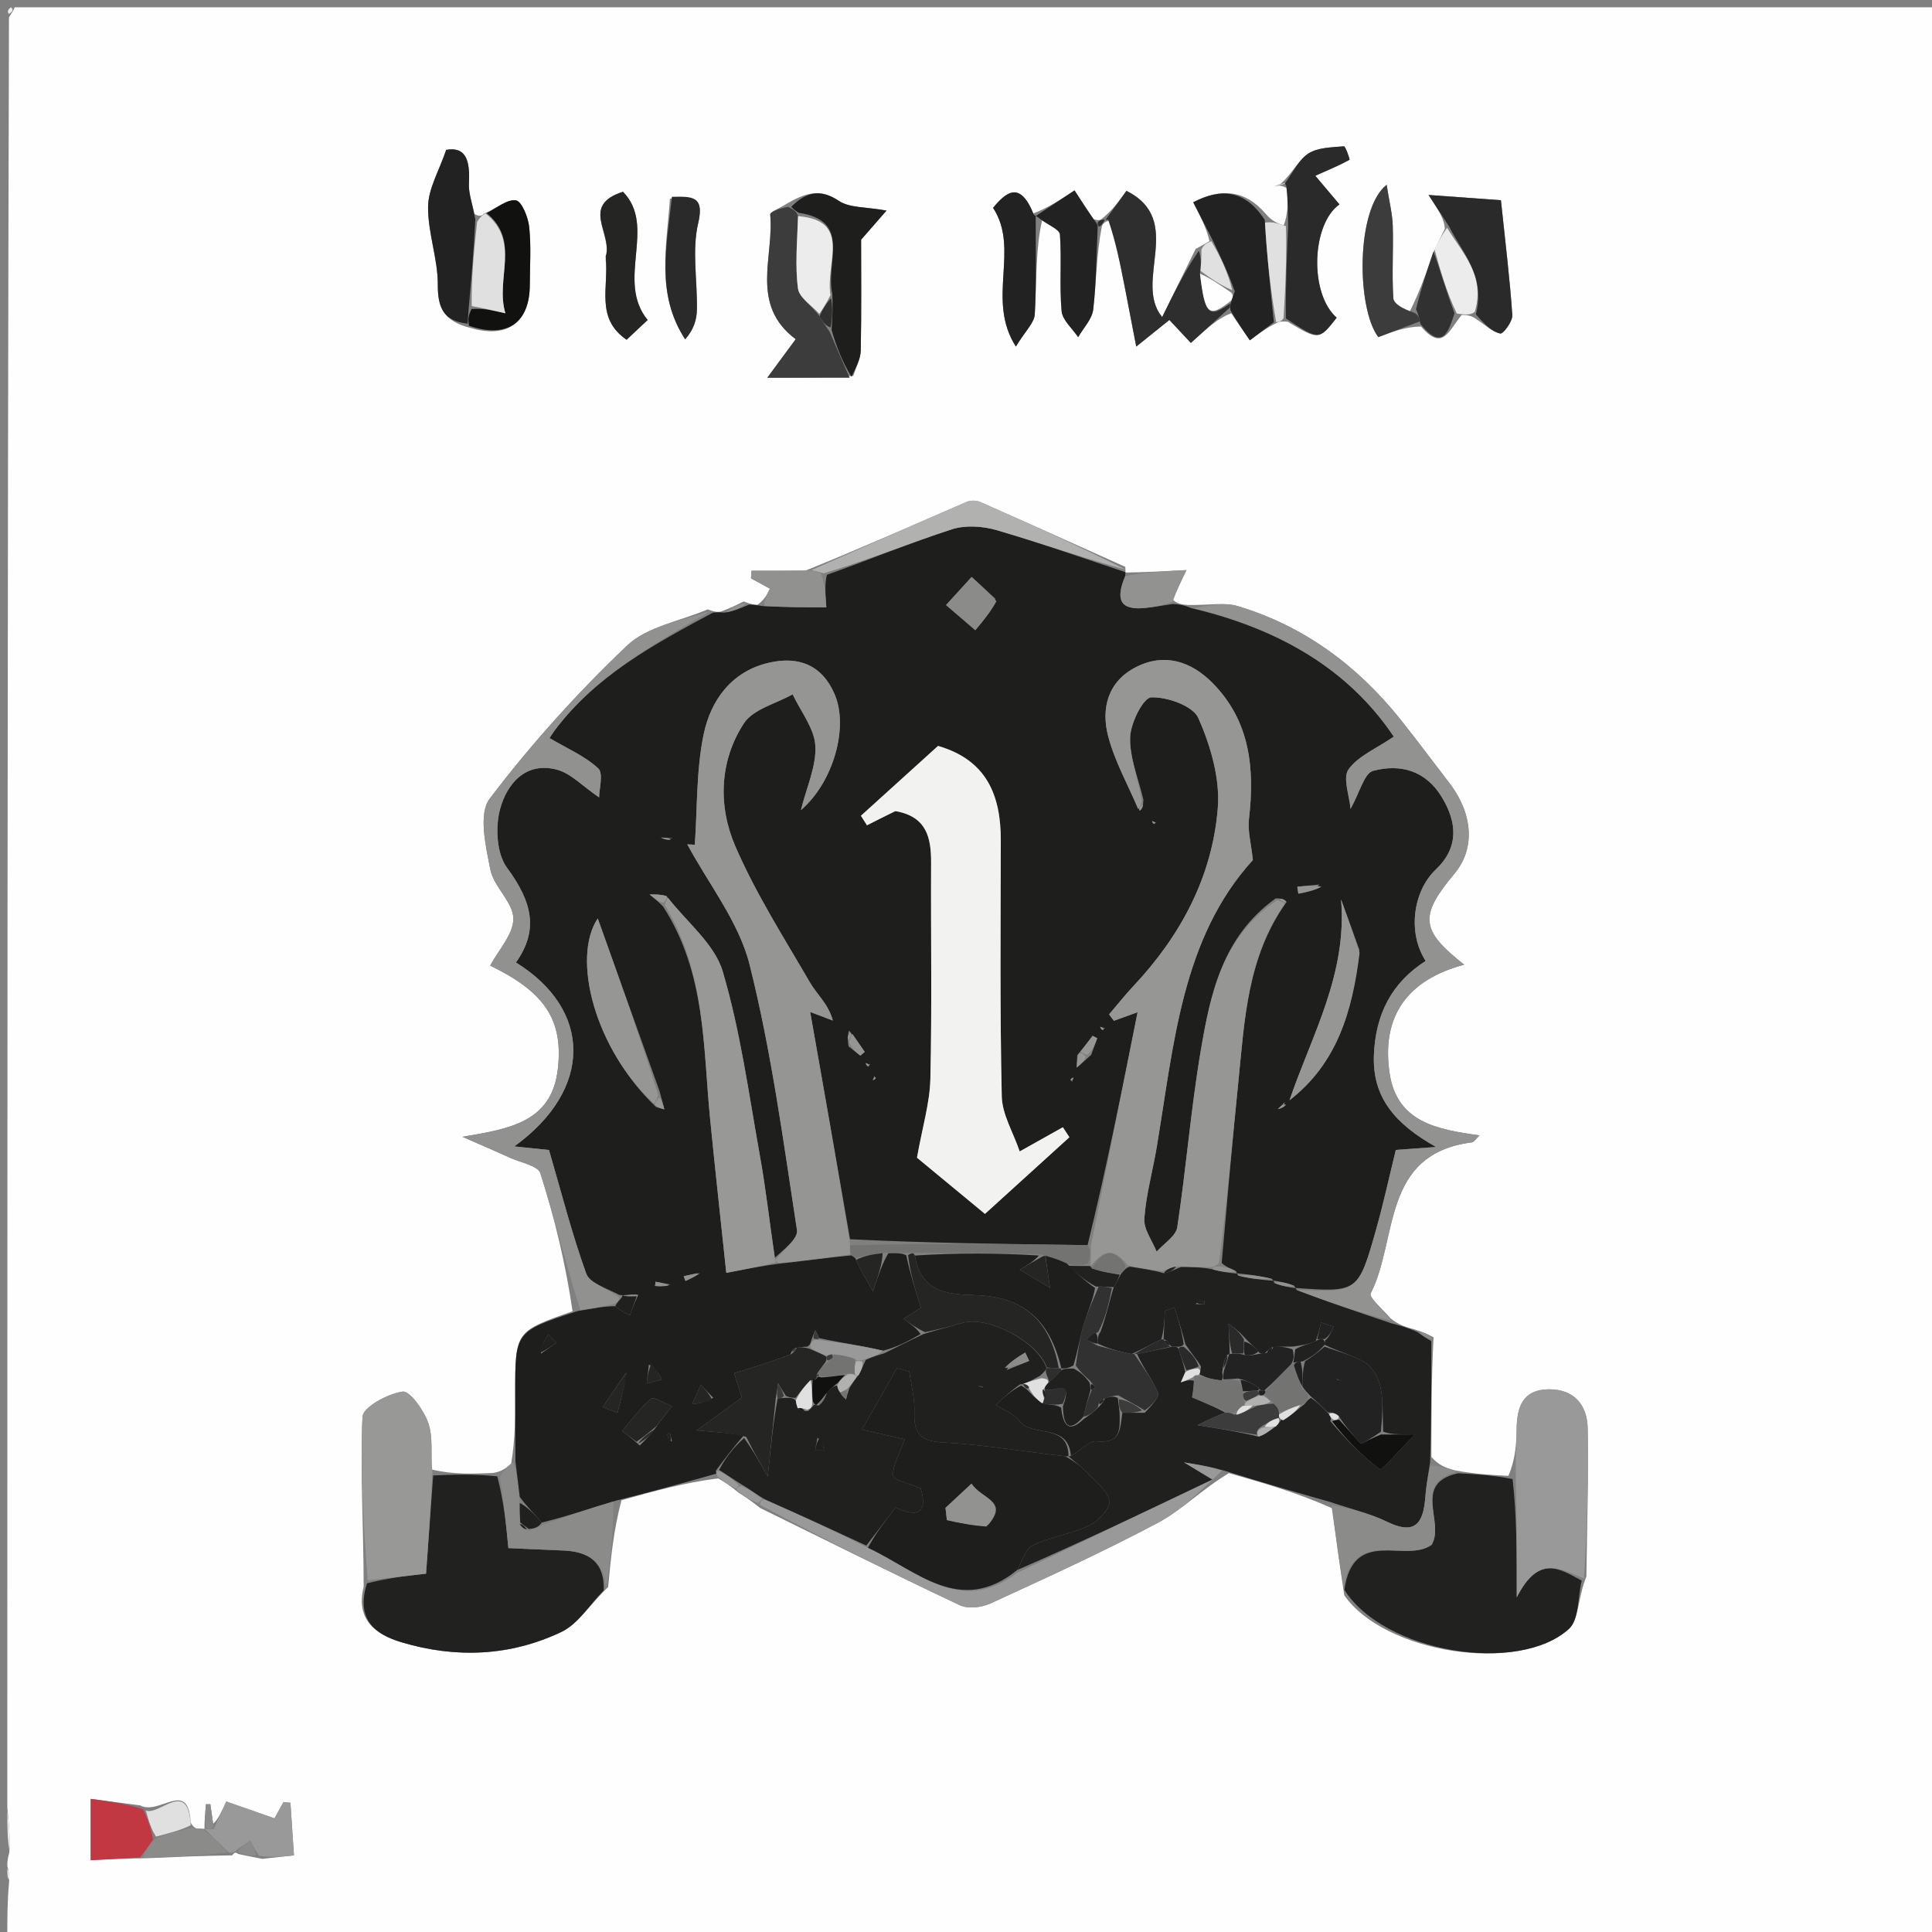 <svg version="1.1" id="Layer_1" xmlns="http://www.w3.org/2000/svg" xmlns:xlink="http://www.w3.org/1999/xlink" x="0px" y="0px"
	 width="100%" viewBox="0 0 264 264" enable-background="new 0 0 264 264" xml:space="preserve">
<rect x="0" y="0" width="264" height="264" fill="#808080" stroke="none"/>
<path fill="#FEFEFE" opacity="1" stroke="none" 
	d="
M1,247 
	C1,165.646 1,84.292 1.226,2.37 
	C1.72,1.594 1.903,1.326 2,1 
	C89.618,1 177.236,1 264.927,1 
	C264.927,88.903 264.927,176.805 264.927,265 
	C177.646,265 90.292,265 2.364,264.777 
	C1.601,264.263 1.338,264.078 1,264 
	C1,261.958 1,259.917 1.232,257.298 
	C1.31,256.147 1.155,255.573 1,255 
	C1,254.556 1,254.111 1.279,253.091 
	C1.372,250.677 1.186,248.839 1,247 
M100.894,203.947 
	C101.738,204.486 102.582,205.024 103.877,206.063 
	C112.96,210.52 122.013,215.043 131.166,219.351 
	C132.291,219.88 134.139,219.661 135.34,219.109 
	C143.044,215.566 150.772,212.043 158.255,208.066 
	C161.493,206.345 164.165,203.557 167.929,201.298 
	C172.555,202.616 177.18,203.934 182.05,206.105 
	C182.53,209.841 183.011,213.578 183.693,217.992 
	C189.12,225.843 207.473,228.817 214.375,222.596 
	C215.793,221.318 215.587,218.237 216.774,215.443 
	C216.855,208.678 217.089,201.909 216.948,195.149 
	C216.883,192.023 215.132,189.819 211.635,189.844 
	C208.11,189.869 207.294,192.211 207.246,195.185 
	C207.21,197.331 207.072,199.476 206.112,201.67 
	C203.82,201.552 201.528,201.435 198.747,200.904 
	C197.718,200.613 196.689,200.321 195.597,199.094 
	C195.592,193.814 195.586,188.534 195.891,182.738 
	C195.263,182.405 194.636,182.072 193.318,181.664 
	C192.255,181.385 191.191,181.105 189.988,180.131 
	C189.037,178.979 187.025,177.287 187.295,176.756 
	C191.069,169.339 188.699,157.685 201.133,156.1 
	C201.418,156.064 201.653,155.637 202.173,155.144 
	C196.349,154.335 190.883,153.351 189.884,146.643 
	C188.73,138.895 192.276,133.898 200.078,131.821 
	C194.063,127.1 193.927,125.139 198.765,119.355 
	C201.594,115.973 201.307,111.22 198.027,106.965 
	C195.799,104.075 193.63,101.139 191.351,98.289 
	C185.484,90.952 178.195,85.557 169.16,82.825 
	C167.276,82.255 165.075,82.732 162.335,82.666 
	C161.649,82.622 160.963,82.577 160.189,81.915 
	C160.799,80.652 161.408,79.389 162.125,77.902 
	C159.262,78.052 156.507,78.196 153.743,78.242 
	C153.743,78.242 153.833,78.202 153.764,77.458 
	C147.161,74.494 140.565,71.514 133.942,68.595 
	C133.417,68.364 132.62,68.351 132.097,68.578 
	C125.007,71.65 117.943,74.782 110.022,77.992 
	C107.578,77.992 105.134,77.992 102.69,77.992 
	C102.667,78.339 102.643,78.685 102.62,79.032 
	C103.565,79.546 104.51,80.06 105.214,80.443 
	C104.757,81.337 104.425,81.985 103.513,82.639 
	C103.125,82.632 102.738,82.625 101.611,82.187 
	C100.756,82.62 99.901,83.053 98.493,83.578 
	C98.123,83.628 97.753,83.679 96.711,83.266 
	C92.977,84.863 88.429,85.604 85.672,88.227 
	C78.897,94.672 72.562,101.692 66.913,109.136 
	C65.346,111.201 66.376,115.641 67.006,118.836 
	C67.47,121.188 70.106,123.269 70.146,125.501 
	C70.185,127.631 68.118,129.8 66.978,131.949 
	C74.396,135.546 76.982,139.324 76.231,146.037 
	C75.412,153.346 69.622,154.251 63.18,155.339 
	C65.868,156.518 67.824,157.353 69.76,158.234 
	C71.183,158.881 73.507,159.291 73.835,160.317 
	C75.794,166.438 77.29,172.708 78.239,179.179 
	C70.403,181.933 70.4,181.933 70.4,190.309 
	C70.4,193.425 70.42,196.541 69.857,199.97 
	C69.255,200.527 68.653,201.085 67.328,201.28 
	C64.617,201.391 61.905,201.503 58.969,200.796 
	C58.862,198.658 59.194,196.367 58.517,194.429 
	C57.915,192.707 55.998,190.014 55.007,190.156 
	C52.973,190.447 49.593,192.28 49.533,193.603 
	C49.196,201.045 49.681,208.525 49.693,216.818 
	C48.596,221.277 51.204,223.317 54.879,224.415 
	C62.303,226.634 69.728,226.321 76.701,223.007 
	C79.015,221.908 80.589,219.251 83.103,216.861 
	C83.466,212.989 83.828,209.117 84.924,205.003 
	C89.246,203.79 93.568,202.578 98.151,202.017 
	C98.946,202.493 99.741,202.968 100.894,203.947 
M27.94,249.939 
	C27.94,249.939 27.874,249.834 27.273,249.918 
	C26.872,249.877 26.471,249.836 26.047,249.031 
	C25.729,242.986 21.802,248.135 19.157,246.699 
	C17,246.416 14.843,246.133 12.393,245.811 
	C12.393,248.957 12.393,251.424 12.393,254.191 
	C14.93,254.053 17.03,253.939 20.004,253.918 
	C23.779,253.751 27.554,253.585 31.706,253.528 
	C31.942,253.252 32.179,252.976 32.538,253.339 
	C33.351,253.511 34.163,253.682 35.834,254.007 
	C37.207,253.855 38.58,253.704 40.167,253.53 
	C39.98,250.731 39.834,248.535 39.687,246.34 
	C39.371,246.309 39.054,246.278 38.738,246.247 
	C38.264,247.108 37.789,247.968 37.511,248.472 
	C35.174,247.656 33.155,246.95 30.921,246.169 
	C30.353,247.415 29.78,248.674 29.13,249.207 
	C29.001,248.319 28.872,247.431 28.743,246.543 
	C28.544,246.543 28.345,246.543 28.147,246.543 
	C28.04,247.657 27.934,248.772 27.94,249.939 
M199.738,43.038 
	C200.37,43.038 201.001,43.038 201.926,43.739 
	C202.946,44.403 203.908,45.356 205.016,45.576 
	C205.408,45.655 206.707,43.912 206.65,43.064 
	C206.319,38.123 205.707,33.2 205.095,27.357 
	C202.564,27.174 199.411,26.946 195.207,26.642 
	C196.665,28.881 197.351,29.935 197.44,31.265 
	C196.965,32.192 196.491,33.119 195.757,34.701 
	C194.936,37.17 194.114,39.638 192.466,42.923 
	C191.742,42.205 190.443,41.525 190.394,40.763 
	C190.18,37.472 190.415,34.155 190.315,30.853 
	C190.265,29.211 189.842,27.58 189.48,25.253 
	C185.256,28.545 185.363,42.147 188.343,46.064 
	C190.276,45.33 192.152,44.619 194.188,44.626 
	C197.183,48.131 197.991,45.094 199.738,43.038 
M66.146,29.196 
	C65.87,29.436 65.595,29.675 64.826,29.239 
	C64.556,27.836 64.004,26.417 64.077,25.032 
	C64.233,22.065 63.747,19.984 60.969,20.478 
	C59.991,23.362 58.532,25.778 58.496,28.215 
	C58.445,31.773 59.841,35.349 59.825,38.914 
	C59.81,42.125 60.663,43.888 64.275,44.807 
	C69.314,46.307 72.376,44.103 72.396,38.951 
	C72.406,36.294 72.594,33.615 72.309,30.988 
	C72.165,29.663 71.281,27.487 70.494,27.376 
	C69.27,27.203 67.843,28.463 66.146,29.196 
M150.563,30.928 
	C150.698,30.607 150.832,30.286 151.863,30.061 
	C152.464,33.06 153.072,36.058 153.663,39.059 
	C154.151,41.536 154.62,44.018 155.263,47.36 
	C157.765,45.348 159.01,44.347 159.792,43.718 
	C160.851,44.854 161.804,45.875 162.725,46.861 
	C164.976,44.82 166.514,43.426 168.244,42.813 
	C169.038,43.965 169.831,45.117 170.786,46.504 
	C172.069,45.537 173.071,44.783 174.695,44.011 
	C174.896,43.959 175.097,43.907 175.937,43.955 
	C180.229,46.508 180.229,46.508 182.653,43.412 
	C178.91,40.153 179.185,30.649 183.031,27.93 
	C181.968,26.669 180.879,25.378 179.733,24.019 
	C181.739,23.125 183.114,22.554 184.406,21.835 
	C184.484,21.792 183.85,19.971 183.641,19.99 
	C181.985,20.143 180.088,20.135 178.785,20.979 
	C177.425,21.86 176.645,23.635 175.001,25.114 
	C174.711,25.235 174.421,25.356 174.131,25.477 
	C174.637,25.35 175.143,25.223 175.987,25.821 
	C175.995,27.549 176.004,29.276 175.414,30.793 
	C174.621,30.526 173.828,30.26 172.976,29.239 
	C170.11,25.886 166.782,25.689 163.048,27.639 
	C164.01,29.516 164.895,31.241 165.27,32.949 
	C164.875,33.195 164.481,33.441 163.382,34.008 
	C161.9,37.026 160.418,40.044 158.806,43.326 
	C154.796,38.463 161.986,30.112 153.924,26.08 
	C152.917,27.477 151.987,28.768 150.482,29.964 
	C150.317,30.064 150.151,30.163 149.365,29.94 
	C148.511,28.617 147.656,27.294 146.83,26.017 
	C144.783,27.364 143.161,28.431 141.02,29.238 
	C139.452,24.678 137.518,26.185 135.699,28.4 
	C139.409,34.08 134.709,40.944 138.814,47.355 
	C140.099,45.238 141.334,44.117 141.4,42.932 
	C141.647,38.455 141.514,33.956 142.397,30.116 
	C143.249,30.756 144.786,31.345 144.837,32.044 
	C145.092,35.518 144.751,39.04 145.065,42.504 
	C145.178,43.752 146.535,44.888 147.325,46.075 
	C148.041,44.816 149.232,43.612 149.384,42.289 
	C149.815,38.547 149.821,34.755 150.563,30.928 
M107.186,28.031 
	C106.509,28.463 105.212,28.955 105.247,29.32 
	C105.799,35.067 102.407,41.613 108.73,46.351 
	C107.435,48.106 106.174,49.814 104.842,51.619 
	C109.047,51.619 112.573,51.619 116.606,51.363 
	C116.96,50.206 117.596,49.054 117.619,47.891 
	C117.727,42.411 117.667,36.929 117.667,32.755 
	C119.306,30.876 120.272,29.77 121.138,28.776 
	C118.281,28.251 116.08,28.423 114.64,27.457 
	C112.034,25.71 110.086,26.286 107.186,28.031 
M82.756,35.486 
	C83.239,39.162 81.288,43.486 85.625,46.424 
	C86.789,45.331 87.83,44.354 88.498,43.727 
	C84.088,38.334 89.798,30.984 85.13,26.203 
	C79.205,28.092 83.815,31.943 82.756,35.486 
M91.543,27.146 
	C91.109,33.603 89.582,40.169 93.624,46.364 
	C94.79,45.059 95.202,43.692 95.229,42.318 
	C95.308,38.348 94.523,34.208 95.414,30.451 
	C96.322,26.619 94.361,26.869 91.543,27.146 
z"/>
<path fill="#ECECEC" opacity="1" stroke="none" 
	d="
M1,247.428 
	C1.186,248.839 1.372,250.677 1.279,252.758 
	C1,251.286 1,249.571 1,247.428 
z"/>
<path fill="#ECECEC" opacity="1" stroke="none" 
	d="
M1,255.333 
	C1.155,255.573 1.31,256.147 1.232,256.86 
	C1,256.556 1,256.111 1,255.333 
z"/>
<path fill="#ECECEC" opacity="1" stroke="none" 
	d="
M1,264.5 
	C1.338,264.078 1.601,264.263 1.895,264.777 
	C1.667,265 1.333,265 1,264.5 
z"/>
<path fill="#ECECEC" opacity="1" stroke="none" 
	d="
M1.5,1 
	C1.903,1.326 1.72,1.594 1.226,1.901 
	C1,1.667 1,1.333 1.5,1 
z"/>
<path fill="#1E1E1D" opacity="1" stroke="none" 
	d="
M70.43,199.658 
	C70.42,196.541 70.4,193.425 70.4,190.309 
	C70.4,181.933 70.403,181.933 78.955,179.143 
	C81.115,178.792 82.56,178.477 84.068,178.488 
	C84.779,179.119 85.425,179.424 86.071,179.729 
	C86.382,178.867 86.694,178.005 87.219,176.954 
	C86.607,176.851 85.78,176.937 84.977,177.011 
	C85,177 85.037,176.964 84.633,176.948 
	C82.808,175.984 80.574,175.328 80.108,174.035 
	C78.151,168.6 76.722,162.974 75.019,157.142 
	C73.787,157.015 72.291,156.86 70.281,156.652 
	C81.081,148.839 80.92,137.972 70.505,131.52 
	C73.611,127.135 72.776,123.301 69.271,118.558 
	C67.845,116.629 67.666,112.961 68.355,110.484 
	C69.293,107.11 71.805,104.06 76.068,105.161 
	C77.978,105.654 79.565,107.401 81.866,108.964 
	C81.866,107.841 82.486,105.681 81.744,104.995 
	C79.887,103.279 77.413,102.23 75.093,100.858 
	C75.252,100.618 75.493,100.213 75.774,99.836 
	C81.379,92.325 89.39,88.038 97.384,83.73 
	C97.753,83.679 98.123,83.628 98.985,83.717 
	C100.435,83.444 101.392,83.031 102.35,82.617 
	C102.738,82.625 103.125,82.632 104.146,82.812 
	C107.472,82.986 110.165,82.986 112.914,82.986 
	C112.777,80.977 112.695,79.772 112.991,78.55 
	C118.921,76.433 124.416,74.157 130.057,72.334 
	C131.906,71.736 134.262,71.884 136.169,72.439 
	C142.113,74.168 147.953,76.254 153.833,78.202 
	C153.833,78.202 153.743,78.242 153.769,78.662 
	C152.404,81.89 153.025,83.41 156.405,83.081 
	C157.701,82.955 158.987,82.718 160.277,82.532 
	C160.963,82.577 161.649,82.622 162.761,83.089 
	C174.739,85.921 184.249,91.4 190.455,100.658 
	C188.025,102.319 185.559,103.314 184.267,105.14 
	C183.452,106.292 184.392,108.685 184.545,110.534 
	C185.823,108.257 186.418,105.66 187.624,105.336 
	C191.328,104.341 194.817,105.276 197.028,108.942 
	C199.148,112.458 199.333,115.832 196.196,118.815 
	C193.055,121.801 192.325,127.485 194.811,131.308 
	C190.12,134.309 187.953,138.631 187.738,144.189 
	C187.513,150.018 190.701,153.625 196.229,156.73 
	C193.662,156.919 192.22,157.024 190.734,157.133 
	C189.828,160.821 189.058,164.385 188.071,167.888 
	C185.612,176.609 185.573,176.598 176.974,175.992 
	C176.996,176.007 177.046,176.026 176.876,175.72 
	C175.79,175.266 174.873,175.119 173.978,174.986 
	C174.001,175 174.052,175.017 173.786,174.745 
	C171.997,174.308 170.474,174.143 168.973,173.992 
	C168.996,174.007 169.045,174.028 168.919,173.736 
	C168.174,173.302 167.555,173.16 166.939,172.582 
	C167.696,164.03 168.395,155.91 169.217,147.801 
	C170.072,139.378 170.426,130.804 175.796,123.264 
	C175.561,122.898 175.094,122.758 174.319,122.759 
	C167.035,127.975 165.413,135.748 164.097,143.462 
	C162.727,151.49 162.094,159.642 160.867,167.699 
	C160.681,168.924 159.026,169.926 158.05,171.032 
	C157.45,169.528 156.267,167.984 156.368,166.529 
	C156.595,163.261 157.512,160.047 158.056,156.796 
	C160.412,142.718 161.472,128.202 171.199,117.522 
	C170.955,115.203 170.478,113.532 170.664,111.938 
	C171.467,105.05 170.843,98.552 165.706,93.344 
	C162.792,90.389 159.157,89.159 155.226,91.158 
	C151.399,93.105 150.435,96.779 151.415,100.557 
	C152.311,104.009 154.111,107.226 155.728,110.777 
	C156.077,110.56 156.211,110.111 156.244,109.296 
	C155.51,106.193 154.328,103.436 154.429,100.728 
	C154.502,98.775 156.23,95.331 157.315,95.293 
	C159.512,95.218 163.018,96.454 163.756,98.131 
	C165.425,101.92 166.732,106.385 166.406,110.431 
	C165.653,119.782 161.351,127.841 154.906,134.705 
	C153.731,135.956 152.665,137.309 151.549,138.615 
	C151.768,138.905 151.987,139.196 152.207,139.486 
	C153.338,139.078 154.469,138.67 155.447,138.317 
	C153.283,149.15 151.181,159.668 148.613,170.143 
	C137.493,169.984 126.84,169.87 116.157,169.336 
	C114.32,158.699 112.512,148.481 110.707,138.279 
	C111.689,138.652 112.749,139.055 113.809,139.457 
	C113.184,137.173 111.64,135.904 110.7,134.284 
	C107.139,128.156 103.287,122.125 100.485,115.65 
	C98.111,110.165 98.281,104.017 101.653,98.839 
	C102.917,96.898 106.036,96.163 108.309,94.878 
	C109.41,97.218 111.276,99.515 111.412,101.91 
	C111.57,104.696 110.213,107.567 109.44,110.7 
	C113.875,106.904 115.969,99.414 114.073,94.922 
	C112.361,90.862 109.12,89.635 105.114,90.548 
	C99.982,91.719 97.129,95.653 96.154,100.329 
	C95.13,105.241 95.296,110.402 94.943,115.429 
	C94.668,115.414 93.842,115.368 93.914,115.372 
	C96.802,120.767 100.961,125.96 102.433,131.827 
	C105.415,143.714 107.044,155.951 108.904,168.094 
	C109.086,169.28 106.994,170.815 105.876,171.866 
	C105.157,167.036 104.66,162.504 103.855,158.027 
	C102.332,149.557 101.188,140.956 98.758,132.743 
	C97.645,128.984 93.858,126.016 91.088,122.454 
	C90.335,122.22 89.779,122.22 88.764,122.22 
	C89.55,122.868 89.987,123.228 90.611,123.88 
	C96.464,132.963 96.063,143.068 97.034,152.882 
	C97.723,159.846 98.492,166.803 99.243,173.934 
	C102.18,173.365 104.088,172.996 106.388,172.686 
	C109.91,172.301 113.039,171.856 116.35,171.543 
	C116.533,171.675 116.941,171.874 116.967,172.165 
	C117.598,173.52 118.203,174.583 119.28,176.479 
	C120.112,174.004 120.566,172.656 121.387,171.251 
	C122.498,171.206 123.241,171.22 123.83,171.527 
	C124.365,174.006 125.054,176.19 125.843,178.695 
	C125.577,178.864 124.567,179.502 123.448,180.211 
	C124.489,180.952 125.253,181.496 125.795,182.297 
	C123.985,183.346 122.398,184.139 120.641,184.57 
	C117.623,183.843 114.774,183.478 111.926,182.85 
	C111.743,182.314 111.56,182.041 111.377,181.767 
	C111.232,182.138 111.087,182.509 110.859,183.158 
	C110.725,183.622 110.673,183.809 110.324,184.003 
	C109.632,184.051 109.238,184.089 108.692,184.194 
	C108.336,184.38 108.217,184.557 107.992,185.077 
	C105.352,186.106 102.902,186.848 100.311,187.633 
	C100.692,188.823 101.059,189.968 101.379,190.968 
	C99.406,192.403 97.751,193.606 95.193,195.466 
	C98.309,195.712 100.109,195.854 101.619,196.157 
	C100.201,197.802 99.072,199.287 97.854,200.913 
	C97.765,201.055 97.89,201.366 97.89,201.366 
	C93.568,202.578 89.246,203.79 84.181,205.052 
	C80.344,206.193 77.251,207.285 74.024,208.045 
	C72.958,206.809 72.025,205.905 71.026,204.553 
	C70.783,202.623 70.607,201.14 70.43,199.658 
M116.004,140.806 
	C115.886,141.319 115.768,141.832 115.952,142.986 
	C116.49,143.408 117.027,143.829 117.565,144.251 
	C117.763,144.078 117.96,143.905 118.158,143.733 
	C117.599,142.913 117.04,142.094 116.004,140.806 
M149.106,144.145 
	C149.382,143.385 149.658,142.624 149.934,141.863 
	C149.721,141.757 149.509,141.651 149.296,141.544 
	C148.752,142.262 148.208,142.981 147.194,144.203 
	C147.172,144.761 147.151,145.319 147.13,145.878 
	C147.623,145.463 148.117,145.049 149.106,144.145 
M90.003,194.494 
	C90.607,193.714 91.21,192.934 91.813,192.154 
	C90.833,191.782 89.362,190.813 88.961,191.143 
	C87.457,192.383 86.302,194.046 85.017,195.551 
	C85.673,196.037 86.328,196.524 87.421,197.52 
	C88.246,196.707 89.07,195.894 90.003,194.494 
M89.667,151.283 
	C90.039,151.386 90.41,151.49 90.781,151.593 
	C90.625,150.966 90.469,150.339 90.101,149.036 
	C87.205,140.942 84.31,132.848 81.68,125.497 
	C78.052,130.941 81.323,143.4 89.667,151.283 
M122.696,110.68 
	C126.626,111.575 127.249,114.478 127.232,117.909 
	C127.182,127.739 127.359,137.572 127.133,147.396 
	C127.057,150.72 126.04,154.023 125.301,158.196 
	C127.732,160.205 131.049,162.946 134.593,165.874 
	C138.484,162.341 142.307,158.869 146.129,155.398 
	C145.832,154.943 145.534,154.487 145.236,154.032 
	C143.644,154.925 142.051,155.818 139.337,157.34 
	C138.435,154.695 136.942,152.275 136.887,149.823 
	C136.626,138.166 136.734,126.5 136.754,114.838 
	C136.765,108.665 134.822,103.854 128.18,101.928 
	C124.64,105.134 121.141,108.302 117.642,111.47 
	C117.918,111.904 118.194,112.339 118.469,112.773 
	C119.637,112.179 120.804,111.585 122.696,110.68 
M185.757,129.81 
	C184.921,127.507 184.085,125.203 183.249,122.9 
	C184.122,133.133 179.218,141.494 176.203,150.352 
	C182.694,145.319 184.805,138.243 185.757,129.81 
M136.015,81.812 
	C134.981,80.866 133.948,79.919 132.769,78.84 
	C131.464,80.271 130.496,81.334 129.273,82.676 
	C130.661,83.868 131.843,84.883 133.272,86.111 
	C134.466,84.691 135.39,83.592 136.015,81.812 
M85.552,187.571 
	C84.485,189.136 83.417,190.702 82.35,192.268 
	C83.026,192.535 83.701,192.802 84.376,193.069 
	C84.891,191.084 85.406,189.098 85.552,187.571 
M97.461,190.999 
	C96.89,190.409 96.319,189.82 95.748,189.23 
	C95.361,190.11 94.973,190.99 94.586,191.87 
	C95.443,191.778 96.3,191.685 97.461,190.999 
M88.669,186.459 
	C88.568,187.328 88.468,188.197 88.367,189.066 
	C89.055,188.877 89.742,188.688 90.429,188.498 
	C90.053,187.783 89.676,187.067 88.669,186.459 
M73.917,184.969 
	C74.629,184.473 75.341,183.977 76.052,183.481 
	C75.675,183.113 75.298,182.745 74.92,182.377 
	C74.383,183.224 73.845,184.071 73.917,184.969 
M95.291,173.967 
	C94.669,174.108 94.046,174.249 93.424,174.39 
	C93.504,174.605 93.584,174.82 93.665,175.036 
	C94.425,174.689 95.186,174.342 95.291,173.967 
M180.274,120.868 
	C179.274,120.967 178.273,121.066 177.272,121.165 
	C177.32,121.483 177.368,121.801 177.415,122.12 
	C178.568,121.892 179.721,121.665 180.274,120.868 
M91.82,196.967 
	C91.725,196.564 91.631,196.16 91.537,195.757 
	C91.417,195.845 91.185,195.949 91.195,196.019 
	C91.251,196.429 91.364,196.831 91.82,196.967 
M91.616,175.518 
	C90.938,175.394 90.26,175.269 89.581,175.145 
	C89.557,175.338 89.532,175.53 89.507,175.723 
	C90.041,175.761 90.574,175.8 91.616,175.518 
M91.901,114.533 
	C91.375,114.504 90.848,114.475 90.321,114.446 
	C90.686,114.627 91.051,114.808 91.901,114.533 
M175.545,150.606 
	C175.232,150.925 174.92,151.243 174.607,151.562 
	C175.042,151.446 175.477,151.331 175.545,150.606 
M158.002,112.413 
	C157.811,112.341 157.62,112.27 157.429,112.198 
	C157.486,112.394 157.544,112.589 158.002,112.413 
M151.011,140.521 
	C150.787,140.448 150.564,140.375 150.34,140.302 
	C150.418,140.53 150.495,140.758 151.011,140.521 
M118.95,145.502 
	C118.733,145.423 118.515,145.344 118.298,145.264 
	C118.369,145.499 118.44,145.733 118.95,145.502 
M119.479,147.004 
	C119.41,147.201 119.342,147.399 119.273,147.596 
	C119.473,147.532 119.672,147.469 119.479,147.004 
M146.466,147.864 
	C146.54,147.659 146.615,147.454 146.689,147.249 
	C146.491,147.309 146.293,147.37 146.466,147.864 
M78.415,187.483 
	C78.415,187.483 78.524,187.419 78.415,187.483 
M92.597,189.521 
	C92.597,189.521 92.478,189.595 92.597,189.521 
z"/>
<path fill="#20201E" opacity="1" stroke="none" 
	d="
M195.581,183.254 
	C195.586,188.534 195.592,193.814 195.423,199.784 
	C195.081,201.871 194.861,203.264 194.754,204.666 
	C194.494,208.095 193.387,209.814 189.581,207.962 
	C187.13,206.769 184.407,206.136 181.806,205.252 
	C177.18,203.934 172.555,202.616 167.397,200.989 
	C165.562,200.462 164.258,200.243 161.795,199.829 
	C163.414,200.807 163.939,201.125 165.682,202.179 
	C156.273,206.67 147.635,210.792 139.001,214.531 
	C139.734,213.098 140.238,211.557 141.239,211.098 
	C143.699,209.97 146.505,209.583 148.933,208.407 
	C150.16,207.812 151.832,205.895 151.602,205.029 
	C151.196,203.501 149.522,202.285 148.308,201.007 
	C147.609,200.271 146.77,199.669 145.997,199.003 
	C146,199 146.006,198.993 146.337,198.947 
	C147.722,198.21 148.847,196.845 149.816,196.948 
	C153.229,197.313 153.032,195.215 153.371,193.045 
	C154.517,193.05 155.282,193.047 156.419,193.049 
	C157.311,192.12 158.482,190.914 158.227,190.303 
	C157.439,188.415 156.107,186.754 155.376,185.008 
	C157.175,184.676 158.583,184.34 160.255,184.008 
	C160.694,184.018 160.87,184.024 161.066,184.368 
	C161.424,185.547 161.761,186.387 161.955,187.522 
	C161.661,188.177 161.51,188.536 161.359,188.895 
	C161.905,188.7 162.451,188.505 163.14,188.676 
	C163.093,189.959 162.904,190.875 162.89,190.942 
	C164.627,191.68 166.195,192.346 167.444,193.032 
	C166.291,193.453 165.457,193.855 163.613,194.742 
	C167.072,195.298 169.417,195.675 171.958,196.312 
	C172.793,196.062 173.432,195.551 174.303,194.936 
	C174.715,194.563 174.893,194.295 175.041,194.014 
	C175.01,194.002 175.031,194.066 175.363,194.058 
	C176.472,193.366 177.248,192.683 178.225,191.896 
	C178.564,191.525 178.703,191.257 179.138,191.008 
	C180.099,191.681 180.763,192.336 181.592,193.231 
	C181.842,193.646 181.927,193.821 181.777,194.193 
	C183.835,196.588 186.039,198.905 188.573,200.776 
	C188.8,200.944 191.157,198.228 193.363,196.009 
	C190.921,196.009 189.962,196.009 189.003,195.617 
	C188.905,193.316 189.034,191.358 188.627,189.518 
	C188.358,188.298 187.576,186.842 186.571,186.213 
	C184.908,185.172 182.881,184.714 181.005,183.758 
	C181.002,183.34 181.002,183.172 181.291,182.968 
	C181.793,182.377 182.005,181.823 182.218,181.27 
	C181.649,181.086 181.079,180.902 180.51,180.719 
	C180.34,181.479 180.169,182.24 179.794,183.263 
	C178.729,183.688 177.869,183.851 176.632,184.006 
	C175.505,184.002 174.753,184.005 173.782,184.114 
	C173.289,184.418 173.101,184.678 172.75,185 
	C172.333,185 172.167,185 171.959,184.683 
	C171.293,183.91 170.668,183.454 169.995,182.691 
	C169.3,181.909 168.652,181.434 167.879,180.868 
	C167.953,182.538 168.007,183.741 168.03,184.972 
	C167.999,185 167.944,185.061 167.695,185.138 
	C167.288,185.858 167.13,186.5 167.01,187.479 
	C167.088,188.041 167.127,188.264 166.942,188.628 
	C165.708,188.506 164.697,188.243 163.891,187.77 
	C164.066,187.365 164.036,187.172 164.108,186.717 
	C163.466,185.648 162.722,184.842 161.982,183.695 
	C161.483,181.79 160.979,180.225 160.476,178.661 
	C160.043,178.811 159.611,178.962 159.178,179.113 
	C159.117,180.411 159.056,181.709 158.696,183.017 
	C157.263,183.689 156.13,184.351 154.621,185.022 
	C152.833,184.651 151.42,184.27 150.004,183.592 
	C150.003,182.896 150.005,182.498 150.375,181.994 
	C151.141,179.936 151.539,177.985 152.183,175.885 
	C152.621,175.213 152.814,174.69 153.219,174.015 
	C153.62,173.574 153.809,173.286 154.355,173.081 
	C156.099,173.349 157.486,173.532 159.018,173.977 
	C159.776,173.879 160.387,173.521 161.369,173.135 
	C162.968,173.129 164.197,173.15 165.702,173.448 
	C167,173.826 168.023,173.927 169.045,174.028 
	C169.045,174.028 168.996,174.007 169.195,174.309 
	C170.947,174.747 172.499,174.882 174.052,175.017 
	C174.052,175.017 174.001,175 174.13,175.305 
	C175.188,175.749 176.117,175.888 177.046,176.026 
	C177.046,176.026 176.996,176.007 177.197,176.276 
	C181.641,177.972 185.884,179.399 190.128,180.826 
	C191.191,181.105 192.255,181.385 193.678,182.014 
	C194.552,182.661 195.066,182.958 195.581,183.254 
M163.391,178.202 
	C163.785,178.206 164.179,178.21 164.574,178.215 
	C164.575,178.051 164.588,177.745 164.576,177.745 
	C164.184,177.714 163.79,177.713 163.391,178.202 
M156.483,175.586 
	C156.483,175.586 156.418,175.477 156.483,175.586 
z"/>
<path fill="#21211F" opacity="1" stroke="none" 
	d="
M82.501,217.306 
	C80.589,219.251 79.015,221.908 76.701,223.007 
	C69.728,226.321 62.303,226.634 54.879,224.415 
	C51.204,223.317 48.596,221.277 50.148,216.353 
	C53.131,215.605 55.659,215.323 58.216,215.038 
	C58.484,211.352 58.839,206.483 59.193,201.614 
	C61.905,201.503 64.617,201.391 67.951,201.737 
	C68.863,205.231 69.153,208.269 69.466,211.54 
	C72.07,211.655 74.522,211.777 76.974,211.87 
	C80.478,212.003 82.623,213.497 82.501,217.306 
z"/>
<path fill="#21211F" opacity="1" stroke="none" 
	d="
M216.13,215.988 
	C215.587,218.237 215.793,221.318 214.375,222.596 
	C207.473,228.817 189.12,225.843 183.701,217.236 
	C184.947,208.588 192.075,213.664 195.627,211.088 
	C197.467,208.008 192.93,202.69 199.237,201.317 
	C201.528,201.435 203.82,201.552 206.685,202.104 
	C207.259,207.166 207.259,211.794 207.259,218.272 
	C210.28,212.316 213.219,214.42 216.13,215.988 
z"/>
<path fill="#929291" opacity="1" stroke="none" 
	d="
M190.058,180.479 
	C185.884,179.399 181.641,177.972 177.174,176.262 
	C185.573,176.598 185.612,176.609 188.071,167.888 
	C189.058,164.385 189.828,160.821 190.734,157.133 
	C192.22,157.024 193.662,156.919 196.229,156.73 
	C190.701,153.625 187.513,150.018 187.738,144.189 
	C187.953,138.631 190.12,134.309 194.811,131.308 
	C192.325,127.485 193.055,121.801 196.196,118.815 
	C199.333,115.832 199.148,112.458 197.028,108.942 
	C194.817,105.276 191.328,104.341 187.624,105.336 
	C186.418,105.66 185.823,108.257 184.545,110.534 
	C184.392,108.685 183.452,106.292 184.267,105.14 
	C185.559,103.314 188.025,102.319 190.455,100.658 
	C184.249,91.4 174.739,85.921 163.103,83.119 
	C165.075,82.732 167.276,82.255 169.16,82.825 
	C178.195,85.557 185.484,90.952 191.351,98.289 
	C193.63,101.139 195.799,104.075 198.027,106.965 
	C201.307,111.22 201.594,115.973 198.765,119.355 
	C193.927,125.139 194.063,127.1 200.078,131.821 
	C192.276,133.898 188.73,138.895 189.884,146.643 
	C190.883,153.351 196.349,154.335 202.173,155.144 
	C201.653,155.637 201.418,156.064 201.133,156.1 
	C188.699,157.685 191.069,169.339 187.295,176.756 
	C187.025,177.287 189.037,178.979 190.058,180.479 
z"/>
<path fill="#919190" opacity="1" stroke="none" 
	d="
M84.005,178.162 
	C82.56,178.477 81.115,178.792 79.306,179.017 
	C77.29,172.708 75.794,166.438 73.835,160.317 
	C73.507,159.291 71.183,158.881 69.76,158.234 
	C67.824,157.353 65.868,156.518 63.18,155.339 
	C69.622,154.251 75.412,153.346 76.231,146.037 
	C76.982,139.324 74.396,135.546 66.978,131.949 
	C68.118,129.8 70.185,127.631 70.146,125.501 
	C70.106,123.269 67.47,121.188 67.006,118.836 
	C66.376,115.641 65.346,111.201 66.913,109.136 
	C72.562,101.692 78.897,94.672 85.672,88.227 
	C88.429,85.604 92.977,84.863 97.047,83.498 
	C89.39,88.038 81.379,92.325 75.774,99.836 
	C75.493,100.213 75.252,100.618 75.093,100.858 
	C77.413,102.23 79.887,103.279 81.744,104.995 
	C82.486,105.681 81.866,107.841 81.866,108.964 
	C79.565,107.401 77.978,105.654 76.068,105.161 
	C71.805,104.06 69.293,107.11 68.355,110.484 
	C67.666,112.961 67.845,116.629 69.271,118.558 
	C72.776,123.301 73.611,127.135 70.505,131.52 
	C80.92,137.972 81.081,148.839 70.281,156.652 
	C72.291,156.86 73.787,157.015 75.019,157.142 
	C76.722,162.974 78.151,168.6 80.108,174.035 
	C80.574,175.328 82.808,175.984 84.586,177.228 
	C84.63,177.737 84.317,177.949 84.005,178.162 
z"/>
<path fill="#999999" opacity="1" stroke="none" 
	d="
M216.452,215.715 
	C213.219,214.42 210.28,212.316 207.259,218.272 
	C207.259,211.794 207.259,207.166 207.119,202.079 
	C207.072,199.476 207.21,197.331 207.246,195.185 
	C207.294,192.211 208.11,189.869 211.635,189.844 
	C215.132,189.819 216.883,192.023 216.948,195.149 
	C217.089,201.909 216.855,208.678 216.452,215.715 
z"/>
<path fill="#989897" opacity="1" stroke="none" 
	d="
M59.081,201.205 
	C58.839,206.483 58.484,211.352 58.216,215.038 
	C55.659,215.323 53.131,215.605 50.245,215.939 
	C49.681,208.525 49.196,201.045 49.533,193.603 
	C49.593,192.28 52.973,190.447 55.007,190.156 
	C55.998,190.014 57.915,192.707 58.517,194.429 
	C59.194,196.367 58.862,198.658 59.081,201.205 
z"/>
<path fill="#2A2A2A" opacity="1" stroke="none" 
	d="
M176.012,31.004 
	C176.004,29.276 175.995,27.549 175.778,25.45 
	C175.57,25.079 175.611,25.019 175.611,25.019 
	C176.645,23.635 177.425,21.86 178.785,20.979 
	C180.088,20.135 181.985,20.143 183.641,19.99 
	C183.85,19.971 184.484,21.792 184.406,21.835 
	C183.114,22.554 181.739,23.125 179.733,24.019 
	C180.879,25.378 181.968,26.669 183.031,27.93 
	C179.185,30.649 178.91,40.153 182.653,43.412 
	C180.229,46.508 180.229,46.508 175.712,43.513 
	C175.661,39.049 175.837,35.027 176.012,31.004 
z"/>
<path fill="#999999" opacity="1" stroke="none" 
	d="
M138.998,214.915 
	C147.635,210.792 156.273,206.67 165.682,202.179 
	C163.939,201.125 163.414,200.807 161.795,199.829 
	C164.258,200.243 165.562,200.462 166.98,200.967 
	C164.165,203.557 161.493,206.345 158.255,208.066 
	C150.772,212.043 143.044,215.566 135.34,219.109 
	C134.139,219.661 132.291,219.88 131.166,219.351 
	C122.013,215.043 112.96,210.52 103.841,205.635 
	C103.922,205.079 104.038,204.951 104.509,204.881 
	C109.367,207.025 113.871,209.11 118.599,211.498 
	C125.278,214.586 131.192,220.88 138.998,214.915 
z"/>
<path fill="#2E2E2E" opacity="1" stroke="none" 
	d="
M168.052,42.031 
	C166.514,43.426 164.976,44.82 162.725,46.861 
	C161.804,45.875 160.851,44.854 159.792,43.718 
	C159.01,44.347 157.765,45.348 155.263,47.36 
	C154.62,44.018 154.151,41.536 153.663,39.059 
	C153.072,36.058 152.464,33.06 151.437,30.036 
	C151.011,30.012 151.056,30.059 151.056,30.059 
	C151.987,28.768 152.917,27.477 153.924,26.08 
	C161.986,30.112 154.796,38.463 158.806,43.326 
	C160.418,40.044 161.9,37.026 163.817,34.261 
	C164.183,35.346 164.115,36.178 163.974,37.411 
	C164.655,43.07 165.168,43.507 168.087,41.473 
	C168.107,41.584 168.052,42.031 168.052,42.031 
z"/>
<path fill="#3C3C3C" opacity="1" stroke="none" 
	d="
M116.099,51.619 
	C112.573,51.619 109.047,51.619 104.842,51.619 
	C106.174,49.814 107.435,48.106 108.73,46.351 
	C102.407,41.613 105.799,35.067 105.247,29.32 
	C105.212,28.955 106.509,28.463 107.713,28.267 
	C108.542,28.696 108.846,28.889 109.049,29.53 
	C108.934,33.134 108.628,36.329 109.042,39.428 
	C109.211,40.69 110.941,41.744 111.992,43.227 
	C112.433,44.05 112.842,44.538 113.376,45.36 
	C114.367,47.669 115.233,49.644 116.099,51.619 
z"/>
<path fill="#2A2A2A" opacity="1" stroke="none" 
	d="
M198.037,30.989 
	C197.351,29.935 196.665,28.881 195.207,26.642 
	C199.411,26.946 202.564,27.174 205.095,27.357 
	C205.707,33.2 206.319,38.123 206.65,43.064 
	C206.707,43.912 205.408,45.655 205.016,45.576 
	C203.908,45.356 202.946,44.403 201.673,42.954 
	C203.023,37.617 199.776,34.531 198.037,30.989 
z"/>
<path fill="#1E1E1D" opacity="1" stroke="none" 
	d="
M109.149,29.082 
	C108.846,28.889 108.542,28.696 108.123,28.258 
	C110.086,26.286 112.034,25.71 114.64,27.457 
	C116.08,28.423 118.281,28.251 121.138,28.776 
	C120.272,29.77 119.306,30.876 117.667,32.755 
	C117.667,36.929 117.727,42.411 117.619,47.891 
	C117.596,49.054 116.96,50.206 116.353,51.491 
	C115.233,49.644 114.367,47.669 113.634,45.076 
	C113.779,43.164 113.79,41.869 113.736,40.157 
	C112.739,35.943 116.5,30.155 109.149,29.082 
z"/>
<path fill="#222222" opacity="1" stroke="none" 
	d="
M168.148,42.422 
	C168.052,42.031 168.107,41.584 168.255,41.181 
	C168.469,40.564 168.535,40.35 168.727,39.804 
	C167.829,37.305 166.804,35.136 165.78,32.967 
	C164.895,31.241 164.01,29.516 163.048,27.639 
	C166.782,25.689 170.11,25.886 172.826,30.051 
	C173.142,35.251 173.608,39.64 174.073,44.029 
	C173.071,44.783 172.069,45.537 170.786,46.504 
	C169.831,45.117 169.038,43.965 168.148,42.422 
z"/>
<path fill="#3C3C3C" opacity="1" stroke="none" 
	d="
M194.028,43.907 
	C192.152,44.619 190.276,45.33 188.343,46.064 
	C185.363,42.147 185.256,28.545 189.48,25.253 
	C189.842,27.58 190.265,29.211 190.315,30.853 
	C190.415,34.155 190.18,37.472 190.394,40.763 
	C190.443,41.525 191.742,42.205 193.081,42.675 
	C193.806,42.921 193.917,43.414 194.028,43.907 
z"/>
<path fill="#8B8B8A" opacity="1" stroke="none" 
	d="
M82.802,217.084 
	C82.623,213.497 80.478,212.003 76.974,211.87 
	C74.522,211.777 72.07,211.655 69.466,211.54 
	C69.153,208.269 68.863,205.231 68.312,201.917 
	C68.653,201.085 69.255,200.527 70.144,199.814 
	C70.607,201.14 70.783,202.623 70.962,204.928 
	C71.005,206.506 71.046,207.262 71.02,208.263 
	C71.331,208.745 71.709,208.98 72.368,209.167 
	C73.151,208.872 73.654,208.625 74.157,208.378 
	C77.251,207.285 80.344,206.193 83.814,205.173 
	C83.828,209.117 83.466,212.989 82.802,217.084 
z"/>
<path fill="#222222" opacity="1" stroke="none" 
	d="
M63.906,44.225 
	C60.663,43.888 59.81,42.125 59.825,38.914 
	C59.841,35.349 58.445,31.773 58.496,28.215 
	C58.532,25.778 59.991,23.362 60.969,20.478 
	C63.747,19.984 64.233,22.065 64.077,25.032 
	C64.004,26.417 64.556,27.836 64.95,29.983 
	C64.738,34.421 64.402,38.115 64.038,42.212 
	C63.976,43.151 63.941,43.688 63.906,44.225 
z"/>
<path fill="#252523" opacity="1" stroke="none" 
	d="
M82.756,35.037 
	C83.815,31.943 79.205,28.092 85.13,26.203 
	C89.798,30.984 84.088,38.334 88.498,43.727 
	C87.83,44.354 86.789,45.331 85.625,46.424 
	C81.288,43.486 83.239,39.162 82.756,35.037 
z"/>
<path fill="#8B8B8A" opacity="1" stroke="none" 
	d="
M198.992,201.111 
	C192.93,202.69 197.467,208.008 195.627,211.088 
	C192.075,213.664 184.947,208.588 183.601,216.897 
	C183.011,213.578 182.53,209.841 181.928,205.678 
	C184.407,206.136 187.13,206.769 189.581,207.962 
	C193.387,209.814 194.494,208.095 194.754,204.666 
	C194.861,203.264 195.081,201.871 195.455,200.252 
	C196.689,200.321 197.718,200.613 198.992,201.111 
z"/>
<path fill="#B1B1B0" opacity="1" stroke="none" 
	d="
M153.798,77.83 
	C147.953,76.254 142.113,74.168 136.169,72.439 
	C134.262,71.884 131.906,71.736 130.057,72.334 
	C124.416,74.157 118.921,76.433 112.571,78.34 
	C111.473,78.065 111.173,77.982 110.873,77.9 
	C117.943,74.782 125.007,71.65 132.097,68.578 
	C132.62,68.351 133.417,68.364 133.942,68.595 
	C140.565,71.514 147.161,74.494 153.798,77.83 
z"/>
<path fill="#222222" opacity="1" stroke="none" 
	d="
M141.523,29.466 
	C141.514,33.956 141.647,38.455 141.4,42.932 
	C141.334,44.117 140.099,45.238 138.814,47.355 
	C134.709,40.944 139.409,34.08 135.699,28.4 
	C137.518,26.185 139.452,24.678 141.291,29.374 
	C141.563,29.51 141.523,29.466 141.523,29.466 
z"/>
<path fill="#222222" opacity="1" stroke="none" 
	d="
M141.551,29.504 
	C143.161,28.431 144.783,27.364 146.83,26.017 
	C147.656,27.294 148.511,28.617 149.673,30.281 
	C149.98,30.622 149.994,30.983 149.994,30.983 
	C149.821,34.755 149.815,38.547 149.384,42.289 
	C149.232,43.612 148.041,44.816 147.325,46.075 
	C146.535,44.888 145.178,43.752 145.065,42.504 
	C144.751,39.04 145.092,35.518 144.837,32.044 
	C144.786,31.345 143.249,30.756 141.96,29.791 
	C141.523,29.466 141.563,29.51 141.551,29.504 
z"/>
<path fill="#2A2A2A" opacity="1" stroke="none" 
	d="
M91.814,26.892 
	C94.361,26.869 96.322,26.619 95.414,30.451 
	C94.523,34.208 95.308,38.348 95.229,42.318 
	C95.202,43.692 94.79,45.059 93.624,46.364 
	C89.582,40.169 91.109,33.603 91.814,26.892 
z"/>
<path fill="#11110F" opacity="1" stroke="none" 
	d="
M64.091,44.516 
	C63.941,43.688 63.976,43.151 64.431,42.225 
	C66.066,42.117 67.281,42.398 69.06,42.81 
	C67.632,38.106 71.207,32.988 66.503,29.116 
	C67.843,28.463 69.27,27.203 70.494,27.376 
	C71.281,27.487 72.165,29.663 72.309,30.988 
	C72.594,33.615 72.406,36.294 72.396,38.951 
	C72.376,44.103 69.314,46.307 64.091,44.516 
z"/>
<path fill="#C13843" opacity="1" stroke="none" 
	d="
M19.13,253.825 
	C17.03,253.939 14.93,254.053 12.393,254.191 
	C12.393,251.424 12.393,248.957 12.393,245.811 
	C14.843,246.133 17,246.416 19.561,247.228 
	C20.319,248.868 20.674,249.977 20.918,251.354 
	C20.248,252.356 19.689,253.09 19.13,253.825 
z"/>
<path fill="#999999" opacity="1" stroke="none" 
	d="
M29.206,249.933 
	C29.78,248.674 30.353,247.415 30.921,246.169 
	C33.155,246.95 35.174,247.656 37.511,248.472 
	C37.789,247.968 38.264,247.108 38.738,246.247 
	C39.054,246.278 39.371,246.309 39.687,246.34 
	C39.834,248.535 39.98,250.731 40.167,253.53 
	C38.58,253.704 37.207,253.855 35.401,253.576 
	C34.722,252.598 34.475,252.049 34.229,251.5 
	C33.625,251.9 33.02,252.3 32.416,252.7 
	C32.179,252.976 31.942,253.252 31.294,253.153 
	C29.88,251.797 28.877,250.815 27.874,249.834 
	C27.874,249.834 27.94,249.939 28.228,249.951 
	C28.746,249.953 28.976,249.943 29.206,249.933 
z"/>
<path fill="#E0E0E0" opacity="1" stroke="none" 
	d="
M66.324,29.156 
	C71.207,32.988 67.632,38.106 69.06,42.81 
	C67.281,42.398 66.066,42.117 64.458,41.823 
	C64.402,38.115 64.738,34.421 65.197,30.321 
	C65.595,29.675 65.87,29.436 66.324,29.156 
z"/>
<path fill="#ECECEC" opacity="1" stroke="none" 
	d="
M197.738,31.127 
	C199.776,34.531 203.023,37.617 201.526,42.604 
	C201.001,43.038 200.37,43.038 199.069,42.846 
	C197.606,39.784 196.811,36.915 196.017,34.046 
	C196.491,33.119 196.965,32.192 197.738,31.127 
z"/>
<path fill="#919190" opacity="1" stroke="none" 
	d="
M110.448,77.946 
	C111.173,77.982 111.473,78.065 112.193,78.357 
	C112.695,79.772 112.777,80.977 112.914,82.986 
	C110.165,82.986 107.472,82.986 104.436,82.809 
	C104.425,81.985 104.757,81.337 105.214,80.443 
	C104.51,80.06 103.565,79.546 102.62,79.032 
	C102.643,78.685 102.667,78.339 102.69,77.992 
	C105.134,77.992 107.578,77.992 110.448,77.946 
z"/>
<path fill="#313131" opacity="1" stroke="none" 
	d="
M195.887,34.373 
	C196.811,36.915 197.606,39.784 198.754,42.817 
	C197.991,45.094 197.183,48.131 194.108,44.267 
	C193.917,43.414 193.806,42.921 193.494,42.267 
	C194.114,39.638 194.936,37.17 195.887,34.373 
z"/>
<path fill="#E0E0E0" opacity="1" stroke="none" 
	d="
M174.384,44.02 
	C173.608,39.64 173.142,35.251 172.856,30.428 
	C173.828,30.26 174.621,30.526 175.713,30.899 
	C175.837,35.027 175.661,39.049 175.392,43.463 
	C175.097,43.907 174.896,43.959 174.384,44.02 
z"/>
<path fill="#929291" opacity="1" stroke="none" 
	d="
M160.233,82.224 
	C158.987,82.718 157.701,82.955 156.405,83.081 
	C153.025,83.41 152.404,81.89 153.774,78.71 
	C156.507,78.196 159.262,78.052 162.125,77.902 
	C161.408,79.389 160.799,80.652 160.233,82.224 
z"/>
<path fill="#8B8B8A" opacity="1" stroke="none" 
	d="
M27.573,249.876 
	C28.877,250.815 29.88,251.797 31.106,253.098 
	C27.554,253.585 23.779,253.751 19.567,253.871 
	C19.689,253.09 20.248,252.356 21.21,251.231 
	C23.098,250.493 24.584,250.144 26.069,249.795 
	C26.471,249.836 26.872,249.877 27.573,249.876 
z"/>
<path fill="#E0E0E0" opacity="1" stroke="none" 
	d="
M165.525,32.958 
	C166.804,35.136 167.829,37.305 168.377,39.655 
	C166.616,38.894 165.331,37.952 164.047,37.01 
	C164.115,36.178 164.183,35.346 164.169,34.101 
	C164.481,33.441 164.875,33.195 165.525,32.958 
z"/>
<path fill="#E0E0E0" opacity="1" stroke="none" 
	d="
M26.058,249.413 
	C24.584,250.144 23.098,250.493 21.32,250.964 
	C20.674,249.977 20.319,248.868 19.926,247.402 
	C21.802,248.135 25.729,242.986 26.058,249.413 
z"/>
<path fill="#919190" opacity="1" stroke="none" 
	d="
M101.981,82.402 
	C101.392,83.031 100.435,83.444 99.261,83.672 
	C99.901,83.053 100.756,82.62 101.981,82.402 
z"/>
<path fill="#8B8B8A" opacity="1" stroke="none" 
	d="
M32.477,253.02 
	C33.02,252.3 33.625,251.9 34.229,251.5 
	C34.475,252.049 34.722,252.598 34.972,253.5 
	C34.163,253.682 33.351,253.511 32.477,253.02 
z"/>
<path fill="#999999" opacity="1" stroke="none" 
	d="
M98.021,201.692 
	C97.89,201.366 97.765,201.055 98.177,200.999 
	C99.434,201.581 100.279,202.219 100.976,203.003 
	C100.829,203.15 100.536,203.443 100.536,203.443 
	C99.741,202.968 98.946,202.493 98.021,201.692 
z"/>
<path fill="#999999" opacity="1" stroke="none" 
	d="
M103.615,205.385 
	C102.582,205.024 101.738,204.486 100.715,203.695 
	C100.536,203.443 100.829,203.15 101.289,203.05 
	C102.551,203.574 103.353,204.199 104.155,204.823 
	C104.038,204.951 103.922,205.079 103.615,205.385 
z"/>
<path fill="#8B8B8A" opacity="1" stroke="none" 
	d="
M29.168,249.57 
	C28.976,249.943 28.746,249.953 28.172,249.924 
	C27.934,248.772 28.04,247.657 28.147,246.543 
	C28.345,246.543 28.544,246.543 28.743,246.543 
	C28.872,247.431 29.001,248.319 29.168,249.57 
z"/>
<path fill="#8B8B8A" opacity="1" stroke="none" 
	d="
M195.736,182.996 
	C195.066,182.958 194.552,182.661 194.023,182.052 
	C194.636,182.072 195.263,182.405 195.736,182.996 
z"/>
<path fill="#E0E0E0" opacity="1" stroke="none" 
	d="
M175.306,25.066 
	C175.611,25.019 175.57,25.079 175.609,25.087 
	C175.143,25.223 174.637,25.35 174.131,25.477 
	C174.421,25.356 174.711,25.235 175.306,25.066 
z"/>
<path fill="#2E2E2E" opacity="1" stroke="none" 
	d="
M150.278,30.955 
	C149.994,30.983 149.98,30.622 149.983,30.443 
	C150.151,30.163 150.317,30.064 150.769,30.012 
	C151.056,30.059 151.011,30.012 150.989,29.989 
	C150.832,30.286 150.698,30.607 150.278,30.955 
z"/>
<path fill="#969694" opacity="1" stroke="none" 
	d="
M158.872,173.716 
	C157.486,173.532 156.099,173.349 154.086,172.9 
	C151.755,169.917 150.389,171.51 149.008,172.989 
	C149.003,172.997 149.013,172.982 149.034,172.632 
	C149.063,171.584 149.072,170.885 149.08,170.187 
	C151.181,159.668 153.283,149.15 155.447,138.317 
	C154.469,138.67 153.338,139.078 152.207,139.486 
	C151.987,139.196 151.768,138.905 151.549,138.615 
	C152.665,137.309 153.731,135.956 154.906,134.705 
	C161.351,127.841 165.653,119.782 166.406,110.431 
	C166.732,106.385 165.425,101.92 163.756,98.131 
	C163.018,96.454 159.512,95.218 157.315,95.293 
	C156.23,95.331 154.502,98.775 154.429,100.728 
	C154.328,103.436 155.51,106.193 156.03,109.512 
	C155.783,110.245 155.648,110.396 155.513,110.546 
	C154.111,107.226 152.311,104.009 151.415,100.557 
	C150.435,96.779 151.399,93.105 155.226,91.158 
	C159.157,89.159 162.792,90.389 165.706,93.344 
	C170.843,98.552 171.467,105.05 170.664,111.938 
	C170.478,113.532 170.955,115.203 171.199,117.522 
	C161.472,128.202 160.412,142.718 158.056,156.796 
	C157.512,160.047 156.595,163.261 156.368,166.529 
	C156.267,167.984 157.45,169.528 158.05,171.032 
	C159.026,169.926 160.681,168.924 160.867,167.699 
	C162.094,159.642 162.727,151.49 164.097,143.462 
	C165.413,135.748 167.035,127.975 174.548,122.983 
	C175.243,123.208 175.403,123.349 175.562,123.49 
	C170.426,130.804 170.072,139.378 169.217,147.801 
	C168.395,155.91 167.696,164.03 166.561,172.614 
	C165.928,173.113 165.677,173.142 165.426,173.172 
	C164.197,173.15 162.968,173.129 161.072,173.046 
	C159.894,173.229 159.383,173.472 158.872,173.716 
z"/>
<path fill="#F2F2F1" opacity="1" stroke="none" 
	d="
M122.334,110.836 
	C120.804,111.585 119.637,112.179 118.469,112.773 
	C118.194,112.339 117.918,111.904 117.642,111.47 
	C121.141,108.302 124.64,105.134 128.18,101.928 
	C134.822,103.854 136.765,108.665 136.754,114.838 
	C136.734,126.5 136.626,138.166 136.887,149.823 
	C136.942,152.275 138.435,154.695 139.337,157.34 
	C142.051,155.818 143.644,154.925 145.236,154.032 
	C145.534,154.487 145.832,154.943 146.129,155.398 
	C142.307,158.869 138.484,162.341 134.593,165.874 
	C131.049,162.946 127.732,160.205 125.301,158.196 
	C126.04,154.023 127.057,150.72 127.133,147.396 
	C127.359,137.572 127.182,127.739 127.232,117.909 
	C127.249,114.478 126.626,111.575 122.334,110.836 
z"/>
<path fill="#20201E" opacity="1" stroke="none" 
	d="
M104.509,204.881 
	C103.353,204.199 102.551,203.574 101.436,202.903 
	C100.279,202.219 99.434,201.581 98.266,200.858 
	C99.072,199.287 100.201,197.802 101.682,196.503 
	C102.837,198.102 103.64,199.514 104.913,201.753 
	C105.357,197.392 105.678,194.243 106.259,191.081 
	C106.694,191.051 106.867,191.033 107.321,191.012 
	C107.977,191.006 108.352,191.004 108.739,191.37 
	C108.833,191.969 108.915,192.2 109.113,192.487 
	C109.52,192.711 109.798,192.85 110.408,192.812 
	C110.876,192.444 110.998,192.226 111.219,191.984 
	C111.318,191.961 111.511,192.022 111.881,192.054 
	C112.491,191.552 112.732,191.018 113.021,190.255 
	C113.54,189.675 114.011,189.324 114.407,189.334 
	C114.494,189.879 114.655,190.065 114.899,190.46 
	C115.188,190.859 115.395,191.047 115.603,191.235 
	C115.714,190.808 115.825,190.382 116.062,189.707 
	C116.488,188.998 116.79,188.537 117.335,187.89 
	C117.757,187.146 117.935,186.587 118.323,185.811 
	C119.292,185.374 120.051,185.153 120.81,184.932 
	C122.398,184.139 123.985,183.346 126.187,182.293 
	C128.346,181.623 129.907,181.265 131.434,180.794 
	C134.914,179.72 141.818,183.309 143.009,186.948 
	C142.895,187.18 142.845,187.34 142.107,188 
	C140.85,188.705 140.31,188.917 139.806,189.133 
	C139.843,189.137 139.765,189.144 139.406,189.157 
	C138.059,190.104 137.07,191.037 136.081,191.97 
	C137.157,192.67 138.531,193.147 139.248,194.113 
	C141.018,196.496 145.977,194.354 146.006,198.993 
	C146.006,198.993 146,199 145.591,198.999 
	C139.733,198.331 134.299,197.391 128.83,197.103 
	C125.691,196.937 124.832,195.797 124.943,192.912 
	C125.013,191.091 124.499,189.247 124.248,187.413 
	C123.688,187.261 123.127,187.11 122.567,186.959 
	C121.025,189.663 119.482,192.368 117.784,195.346 
	C120.501,195.959 122.237,196.351 123.624,196.664 
	C122.861,198.827 121.933,200.282 122.052,201.647 
	C122.106,202.263 124.245,202.697 125.815,203.377 
	C127.056,207.679 124.312,206.883 122.384,205.995 
	C120.842,207.995 119.608,209.595 118.375,211.195 
	C113.871,209.11 109.367,207.025 104.509,204.881 
M111.712,196.46 
	C111.6,197.037 111.488,197.614 111.376,198.191 
	C111.786,198.196 112.196,198.201 112.606,198.207 
	C112.508,197.627 112.411,197.047 111.712,196.46 
M137.574,187.207 
	C138.593,186.791 139.612,186.375 140.63,185.958 
	C140.452,185.579 140.273,185.2 140.094,184.82 
	C139.071,185.437 138.047,186.054 137.574,187.207 
M134.368,189.524 
	C134.158,189.472 133.948,189.42 133.737,189.369 
	C133.871,189.494 134.004,189.619 134.368,189.524 
M110.418,194.487 
	C110.418,194.487 110.521,194.427 110.418,194.487 
z"/>
<path fill="#959594" opacity="1" stroke="none" 
	d="
M116.167,171.411 
	C113.039,171.856 109.91,172.301 106.379,172.576 
	C105.977,172.407 105.958,172.188 105.958,172.188 
	C106.994,170.815 109.086,169.28 108.904,168.094 
	C107.044,155.951 105.415,143.714 102.433,131.827 
	C100.961,125.96 96.802,120.767 93.914,115.372 
	C93.842,115.368 94.668,115.414 94.943,115.429 
	C95.296,110.402 95.13,105.241 96.154,100.329 
	C97.129,95.653 99.982,91.719 105.114,90.548 
	C109.12,89.635 112.361,90.862 114.073,94.922 
	C115.969,99.414 113.875,106.904 109.44,110.7 
	C110.213,107.567 111.57,104.696 111.412,101.91 
	C111.276,99.515 109.41,97.218 108.309,94.878 
	C106.036,96.163 102.917,96.898 101.653,98.839 
	C98.281,104.017 98.111,110.165 100.485,115.65 
	C103.287,122.125 107.139,128.156 110.7,134.284 
	C111.64,135.904 113.184,137.173 113.809,139.457 
	C112.749,139.055 111.689,138.652 110.707,138.279 
	C112.512,148.481 114.32,158.699 116.132,169.75 
	C116.147,170.859 116.157,171.135 116.167,171.411 
z"/>
<path fill="#989897" opacity="1" stroke="none" 
	d="
M105.876,171.866 
	C105.958,172.188 105.977,172.407 105.986,172.517 
	C104.088,172.996 102.18,173.365 99.243,173.934 
	C98.492,166.803 97.723,159.846 97.034,152.882 
	C96.063,143.068 96.464,132.963 90.832,123.66 
	C91.005,122.996 91.144,122.842 91.284,122.689 
	C93.858,126.016 97.645,128.984 98.758,132.743 
	C101.188,140.956 102.332,149.557 103.855,158.027 
	C104.66,162.504 105.157,167.036 105.876,171.866 
z"/>
<path fill="#252523" opacity="1" stroke="none" 
	d="
M105.998,191.095 
	C105.678,194.243 105.357,197.392 104.913,201.753 
	C103.64,199.514 102.837,198.102 101.971,196.342 
	C100.109,195.854 98.309,195.712 95.193,195.466 
	C97.751,193.606 99.406,192.403 101.379,190.968 
	C101.059,189.968 100.692,188.823 100.311,187.633 
	C102.902,186.848 105.352,186.106 108.151,185.025 
	C108.71,184.559 108.825,184.373 108.844,184.127 
	C109.238,184.089 109.632,184.051 110.537,184.27 
	C111.681,184.763 112.314,184.998 112.956,185.413 
	C112.964,185.594 112.97,185.956 112.604,186.375 
	C112.043,187.11 111.848,187.425 111.612,187.769 
	C111.571,187.798 111.601,188.009 111.612,188.172 
	C111.471,188.572 111.282,188.607 110.741,188.599 
	C109.86,189.507 109.293,190.255 108.727,191.002 
	C108.352,191.004 107.977,191.006 107.396,190.746 
	C106.902,189.995 106.614,189.506 106.326,189.017 
	C106.217,189.709 106.107,190.402 105.998,191.095 
z"/>
<path fill="#252523" opacity="1" stroke="none" 
	d="
M143.043,186.868 
	C141.818,183.309 134.914,179.72 131.434,180.794 
	C129.907,181.265 128.346,181.623 126.409,182.037 
	C125.253,181.496 124.489,180.952 123.448,180.211 
	C124.567,179.502 125.577,178.864 125.843,178.695 
	C125.054,176.19 124.365,174.006 124.087,171.49 
	C124.669,171.169 124.842,171.178 125.009,171.566 
	C125.868,176.687 129.603,176.858 133.23,176.974 
	C139.734,177.182 143.441,180.254 144.684,186.962 
	C143.918,186.929 143.48,186.898 143.043,186.868 
z"/>
<path fill="#969694" opacity="1" stroke="none" 
	d="
M185.781,130.217 
	C184.805,138.243 182.694,145.319 176.203,150.352 
	C179.218,141.494 184.122,133.133 183.249,122.9 
	C184.085,125.203 184.921,127.507 185.781,130.217 
z"/>
<path fill="#969694" opacity="1" stroke="none" 
	d="
M89.375,150.81 
	C81.323,143.4 78.052,130.941 81.68,125.497 
	C84.31,132.848 87.205,140.942 89.951,149.63 
	C89.659,150.42 89.517,150.615 89.375,150.81 
z"/>
<path fill="#737371" opacity="1" stroke="none" 
	d="
M125.014,171.187 
	C124.842,171.178 124.669,171.169 124.24,171.196 
	C123.241,171.22 122.498,171.206 120.969,171.179 
	C119.102,171.401 118.021,171.638 116.941,171.874 
	C116.941,171.874 116.533,171.675 116.35,171.543 
	C116.157,171.135 116.147,170.859 116.162,170.169 
	C126.84,169.87 137.493,169.984 148.613,170.143 
	C149.072,170.885 149.063,171.584 148.656,172.648 
	C147.508,172.997 146.758,172.981 145.805,172.669 
	C144.685,172.112 143.769,171.852 142.818,171.596 
	C142.783,171.6 142.716,171.581 142.295,171.406 
	C136.254,171.216 130.634,171.201 125.014,171.187 
z"/>
<path fill="#8B8B8A" opacity="1" stroke="none" 
	d="
M136.165,82.153 
	C135.39,83.592 134.466,84.691 133.272,86.111 
	C131.843,84.883 130.661,83.868 129.273,82.676 
	C130.496,81.334 131.464,80.271 132.769,78.84 
	C133.948,79.919 134.981,80.866 136.165,82.153 
z"/>
<path fill="#252523" opacity="1" stroke="none" 
	d="
M86.984,197.01 
	C86.328,196.524 85.673,196.037 85.017,195.551 
	C86.302,194.046 87.457,192.383 88.961,191.143 
	C89.362,190.813 90.833,191.782 91.813,192.154 
	C91.21,192.934 90.607,193.714 89.677,194.897 
	C88.562,195.87 87.773,196.44 86.984,197.01 
z"/>
<path fill="#252523" opacity="1" stroke="none" 
	d="
M116.967,172.165 
	C118.021,171.638 119.102,171.401 120.601,171.237 
	C120.566,172.656 120.112,174.004 119.28,176.479 
	C118.203,174.583 117.598,173.52 116.967,172.165 
z"/>
<path fill="#252523" opacity="1" stroke="none" 
	d="
M85.737,187.341 
	C85.406,189.098 84.891,191.084 84.376,193.069 
	C83.701,192.802 83.026,192.535 82.35,192.268 
	C83.417,190.702 84.485,189.136 85.737,187.341 
z"/>
<path fill="#999999" opacity="1" stroke="none" 
	d="
M112.947,185.233 
	C112.314,184.998 111.681,184.763 110.834,184.261 
	C110.673,183.809 110.725,183.622 111.112,183.191 
	C111.606,183.002 111.766,183.057 111.926,183.113 
	C114.774,183.478 117.623,183.843 120.641,184.57 
	C120.051,185.153 119.292,185.374 118.039,185.793 
	C117.354,185.989 117.164,185.988 116.799,185.692 
	C115.724,185.285 114.825,185.173 113.675,185.073 
	C113.266,185.134 113.107,185.184 112.947,185.233 
z"/>
<path fill="#252523" opacity="1" stroke="none" 
	d="
M97.308,191.296 
	C96.3,191.685 95.443,191.778 94.586,191.87 
	C94.973,190.99 95.361,190.11 95.748,189.23 
	C96.319,189.82 96.89,190.409 97.308,191.296 
z"/>
<path fill="#20201E" opacity="1" stroke="none" 
	d="
M71.087,208.018 
	C71.046,207.262 71.005,206.506 71.028,205.376 
	C72.025,205.905 72.958,206.809 74.024,208.045 
	C73.654,208.625 73.151,208.872 72.263,208.92 
	C71.614,208.486 71.351,208.252 71.087,208.018 
z"/>
<path fill="#252523" opacity="1" stroke="none" 
	d="
M88.984,186.405 
	C89.676,187.067 90.053,187.783 90.429,188.498 
	C89.742,188.688 89.055,188.877 88.367,189.066 
	C88.468,188.197 88.568,187.328 88.984,186.405 
z"/>
<path fill="#20201E" opacity="1" stroke="none" 
	d="
M84.068,178.488 
	C84.317,177.949 84.63,177.737 84.99,177.244 
	C85.037,176.964 85,177 85.315,177.075 
	C86.089,177.148 86.547,177.145 87.005,177.142 
	C86.694,178.005 86.382,178.867 86.071,179.729 
	C85.425,179.424 84.779,179.119 84.068,178.488 
z"/>
<path fill="#20201E" opacity="1" stroke="none" 
	d="
M73.612,184.943 
	C73.845,184.071 74.383,183.224 74.92,182.377 
	C75.298,182.745 75.675,183.113 76.052,183.481 
	C75.341,183.977 74.629,184.473 73.612,184.943 
z"/>
<path fill="#2A2A2A" opacity="1" stroke="none" 
	d="
M87.202,197.265 
	C87.773,196.44 88.562,195.87 89.623,195.191 
	C89.07,195.894 88.246,196.707 87.202,197.265 
z"/>
<path fill="#929291" opacity="1" stroke="none" 
	d="
M173.786,174.745 
	C172.499,174.882 170.947,174.747 169.173,174.294 
	C170.474,174.143 171.997,174.308 173.786,174.745 
z"/>
<path fill="#969694" opacity="1" stroke="none" 
	d="
M147.664,143.699 
	C148.208,142.981 148.752,142.262 149.296,141.544 
	C149.509,141.651 149.721,141.757 149.934,141.863 
	C149.658,142.624 149.382,143.385 148.63,144.148 
	C147.991,144 147.827,143.849 147.664,143.699 
z"/>
<path fill="#959594" opacity="1" stroke="none" 
	d="
M116.481,141.275 
	C117.04,142.094 117.599,142.913 118.158,143.733 
	C117.96,143.905 117.763,144.078 117.565,144.251 
	C117.027,143.829 116.49,143.408 116.028,142.412 
	C116.229,141.651 116.355,141.463 116.481,141.275 
z"/>
<path fill="#919190" opacity="1" stroke="none" 
	d="
M95.619,173.981 
	C95.186,174.342 94.425,174.689 93.665,175.036 
	C93.584,174.82 93.504,174.605 93.424,174.39 
	C94.046,174.249 94.669,174.108 95.619,173.981 
z"/>
<path fill="#969694" opacity="1" stroke="none" 
	d="
M180.574,121.153 
	C179.721,121.665 178.568,121.892 177.415,122.12 
	C177.368,121.801 177.32,121.483 177.272,121.165 
	C178.273,121.066 179.274,120.967 180.574,121.153 
z"/>
<path fill="#919190" opacity="1" stroke="none" 
	d="
M87.219,176.954 
	C86.547,177.145 86.089,177.148 85.292,177.087 
	C85.78,176.937 86.607,176.851 87.219,176.954 
z"/>
<path fill="#929291" opacity="1" stroke="none" 
	d="
M165.702,173.448 
	C165.677,173.142 165.928,173.113 166.557,173.051 
	C167.555,173.16 168.174,173.302 168.919,173.736 
	C168.023,173.927 167,173.826 165.702,173.448 
z"/>
<path fill="#20201E" opacity="1" stroke="none" 
	d="
M91.639,197.101 
	C91.364,196.831 91.251,196.429 91.195,196.019 
	C91.185,195.949 91.417,195.845 91.537,195.757 
	C91.631,196.16 91.725,196.564 91.639,197.101 
z"/>
<path fill="#919190" opacity="1" stroke="none" 
	d="
M91.362,175.678 
	C90.574,175.8 90.041,175.761 89.507,175.723 
	C89.532,175.53 89.557,175.338 89.581,175.145 
	C90.26,175.269 90.938,175.394 91.362,175.678 
z"/>
<path fill="#929291" opacity="1" stroke="none" 
	d="
M176.876,175.72 
	C176.117,175.888 175.188,175.749 174.107,175.291 
	C174.873,175.119 175.79,175.266 176.876,175.72 
z"/>
<path fill="#959594" opacity="1" stroke="none" 
	d="
M91.659,114.761 
	C91.051,114.808 90.686,114.627 90.321,114.446 
	C90.848,114.475 91.375,114.504 91.659,114.761 
z"/>
<path fill="#989897" opacity="1" stroke="none" 
	d="
M90.645,123.369 
	C89.987,123.228 89.55,122.868 88.764,122.22 
	C89.779,122.22 90.335,122.22 91.088,122.454 
	C91.144,122.842 91.005,122.996 90.645,123.369 
z"/>
<path fill="#969694" opacity="1" stroke="none" 
	d="
M148.382,144.393 
	C148.117,145.049 147.623,145.463 147.13,145.878 
	C147.151,145.319 147.172,144.761 147.429,143.951 
	C147.827,143.849 147.991,144 148.382,144.393 
z"/>
<path fill="#969694" opacity="1" stroke="none" 
	d="
M90.057,149.968 
	C90.469,150.339 90.625,150.966 90.781,151.593 
	C90.41,151.49 90.039,151.386 89.521,151.046 
	C89.517,150.615 89.659,150.42 90.057,149.968 
z"/>
<path fill="#969694" opacity="1" stroke="none" 
	d="
M175.728,150.911 
	C175.477,151.331 175.042,151.446 174.607,151.562 
	C174.92,151.243 175.232,150.925 175.728,150.911 
z"/>
<path fill="#3C3C3C" opacity="1" stroke="none" 
	d="
M111.926,182.85 
	C111.766,183.057 111.606,183.002 111.193,182.913 
	C111.087,182.509 111.232,182.138 111.377,181.767 
	C111.56,182.041 111.743,182.314 111.926,182.85 
z"/>
<path fill="#3C3C3C" opacity="1" stroke="none" 
	d="
M108.692,184.194 
	C108.825,184.373 108.71,184.559 108.34,184.739 
	C108.217,184.557 108.336,184.38 108.692,184.194 
z"/>
<path fill="#969694" opacity="1" stroke="none" 
	d="
M156.132,109.879 
	C156.211,110.111 156.077,110.56 155.728,110.777 
	C155.648,110.396 155.783,110.245 156.132,109.879 
z"/>
<path fill="#969694" opacity="1" stroke="none" 
	d="
M157.802,112.599 
	C157.544,112.589 157.486,112.394 157.429,112.198 
	C157.62,112.27 157.811,112.341 157.802,112.599 
z"/>
<path fill="#969694" opacity="1" stroke="none" 
	d="
M174.855,122.842 
	C175.094,122.758 175.561,122.898 175.796,123.264 
	C175.403,123.349 175.243,123.208 174.855,122.842 
z"/>
<path fill="#969694" opacity="1" stroke="none" 
	d="
M150.791,140.753 
	C150.495,140.758 150.418,140.53 150.34,140.302 
	C150.564,140.375 150.787,140.448 150.791,140.753 
z"/>
<path fill="#959594" opacity="1" stroke="none" 
	d="
M115.877,142.092 
	C115.768,141.832 115.886,141.319 116.242,141.041 
	C116.355,141.463 116.229,141.651 115.877,142.092 
z"/>
<path fill="#959594" opacity="1" stroke="none" 
	d="
M118.731,145.735 
	C118.44,145.733 118.369,145.499 118.298,145.264 
	C118.515,145.344 118.733,145.423 118.731,145.735 
z"/>
<path fill="#959594" opacity="1" stroke="none" 
	d="
M119.675,147.205 
	C119.672,147.469 119.473,147.532 119.273,147.596 
	C119.342,147.399 119.41,147.201 119.675,147.205 
z"/>
<path fill="#969694" opacity="1" stroke="none" 
	d="
M146.28,147.647 
	C146.293,147.37 146.491,147.309 146.689,147.249 
	C146.615,147.454 146.54,147.659 146.28,147.647 
z"/>
<path fill="#21211F" opacity="1" stroke="none" 
	d="
M78.469,187.451 
	C78.524,187.419 78.415,187.483 78.469,187.451 
z"/>
<path fill="#252523" opacity="1" stroke="none" 
	d="
M92.537,189.558 
	C92.478,189.595 92.597,189.521 92.537,189.558 
z"/>
<path fill="#1E1E1D" opacity="1" stroke="none" 
	d="
M118.599,211.498 
	C119.608,209.595 120.842,207.995 122.384,205.995 
	C124.312,206.883 127.056,207.679 125.815,203.377 
	C124.245,202.697 122.106,202.263 122.052,201.647 
	C121.933,200.282 122.861,198.827 123.624,196.664 
	C122.237,196.351 120.501,195.959 117.784,195.346 
	C119.482,192.368 121.025,189.663 122.567,186.959 
	C123.127,187.11 123.688,187.261 124.248,187.413 
	C124.499,189.247 125.013,191.091 124.943,192.912 
	C124.832,195.797 125.691,196.937 128.83,197.103 
	C134.299,197.391 139.733,198.331 145.588,199.002 
	C146.77,199.669 147.609,200.271 148.308,201.007 
	C149.522,202.285 151.196,203.501 151.602,205.029 
	C151.832,205.895 150.16,207.812 148.933,208.407 
	C146.505,209.583 143.699,209.97 141.239,211.098 
	C140.238,211.557 139.734,213.098 139.001,214.531 
	C131.192,220.88 125.278,214.586 118.599,211.498 
M135.063,208.34 
	C137.903,205.046 134.143,204.867 132.753,202.735 
	C131.303,204.084 130.25,205.064 129.197,206.044 
	C129.261,206.601 129.325,207.158 129.389,207.716 
	C131.105,208.092 132.821,208.469 135.063,208.34 
z"/>
<path fill="#222222" opacity="1" stroke="none" 
	d="
M181.007,184.01 
	C182.881,184.714 184.908,185.172 186.571,186.213 
	C187.576,186.842 188.358,188.298 188.627,189.518 
	C189.034,191.358 188.905,193.316 188.7,195.631 
	C187.442,196.531 186.489,197.025 185.966,197.296 
	C184.887,196.101 183.936,195.048 182.944,193.521 
	C182.411,193.029 181.92,193.009 181.428,192.99 
	C180.763,192.336 180.099,191.681 179.073,190.77 
	C178.555,190.206 178.314,189.989 177.994,189.482 
	C178.004,188.081 178.012,187.06 178.338,186.002 
	C179.441,185.313 180.224,184.661 181.007,184.01 
M182.608,188.481 
	C182.834,188.538 183.06,188.594 183.286,188.651 
	C183.14,188.509 182.995,188.368 182.608,188.481 
z"/>
<path fill="#313131" opacity="1" stroke="none" 
	d="
M151.937,176.034 
	C151.539,177.985 151.141,179.936 150.079,182.006 
	C149.093,182.431 148.772,182.735 148.451,183.04 
	C148.97,183.323 149.488,183.607 150.007,183.89 
	C151.42,184.27 152.833,184.651 154.623,185.016 
	C155,185 154.987,185.004 154.987,185.004 
	C156.107,186.754 157.439,188.415 158.227,190.303 
	C158.482,190.914 157.311,192.12 156.424,192.721 
	C155.026,191.871 153.995,191.354 152.813,190.668 
	C152.1,190.698 151.539,190.897 150.768,191.176 
	C150.295,191.431 150.132,191.673 150.014,192.297 
	C149.323,193.051 148.688,193.491 148.052,193.576 
	C148.367,192.153 148.681,191.087 149.182,189.934 
	C149.442,189.734 149.605,189.571 149.574,189.514 
	C149.45,189.285 149.266,189.088 148.928,188.653 
	C148.176,187.952 147.6,187.476 147.003,186.586 
	C147.324,184.488 147.552,182.772 148.042,181.134 
	C148.566,179.384 149.337,177.708 150.124,175.81 
	C150.812,175.758 151.375,175.896 151.937,176.034 
z"/>
<path fill="#1E1E1D" opacity="1" stroke="none" 
	d="
M148.052,193.931 
	C148.688,193.491 149.323,193.051 150.209,192.199 
	C150.705,191.612 150.877,191.381 150.978,191.096 
	C151.539,190.897 152.1,190.698 152.744,191.033 
	C152.881,192.058 152.935,192.548 152.989,193.038 
	C153.032,195.215 153.229,197.313 149.816,196.948 
	C148.847,196.845 147.722,198.21 146.337,198.947 
	C145.977,194.354 141.018,196.496 139.248,194.113 
	C138.531,193.147 137.157,192.67 136.081,191.97 
	C137.07,191.037 138.059,190.104 139.526,189.328 
	C140.168,189.72 140.384,189.889 140.718,190.266 
	C141.328,190.949 141.871,191.359 142.841,191.856 
	C143.846,191.965 144.423,191.987 145.006,192.365 
	C145.287,194.977 146.154,195.746 148.052,193.931 
M139.412,192.483 
	C139.412,192.483 139.523,192.417 139.412,192.483 
z"/>
<path fill="#11110F" opacity="1" stroke="none" 
	d="
M182.985,193.994 
	C183.936,195.048 184.887,196.101 185.966,197.296 
	C186.489,197.025 187.442,196.531 188.699,196.023 
	C189.962,196.009 190.921,196.009 193.363,196.009 
	C191.157,198.228 188.8,200.944 188.573,200.776 
	C186.039,198.905 183.835,196.588 182.02,194.214 
	C182.499,194.037 182.985,193.994 182.985,193.994 
z"/>
<path fill="#222222" opacity="1" stroke="none" 
	d="
M174.002,184.008 
	C174.753,184.005 175.505,184.002 176.613,184.378 
	C176.883,185.247 176.796,185.736 176.447,186.403 
	C175.124,187.721 174.064,188.861 172.755,190.001 
	C172.508,190 172.012,189.988 172.007,189.657 
	C171.137,188.977 170.273,188.628 169.134,188.356 
	C168.295,188.451 167.731,188.469 167.166,188.488 
	C167.127,188.264 167.088,188.041 167.252,187.29 
	C167.619,186.196 167.781,185.628 167.944,185.061 
	C167.944,185.061 167.999,185 168.338,184.991 
	C169.089,184.969 169.502,184.956 170.073,185.174 
	C170.821,185.27 171.411,185.135 172,185.001 
	C172.167,185 172.333,185 172.968,184.892 
	C173.71,184.587 173.898,184.329 174.002,184.008 
z"/>
<path fill="#737371" opacity="1" stroke="none" 
	d="
M166.942,188.628 
	C167.731,188.469 168.295,188.451 169.238,188.657 
	C169.691,189.293 169.767,189.704 169.847,190.485 
	C169.911,191.093 169.971,191.332 170.045,191.686 
	C170.059,191.8 170.038,192.03 169.775,192.125 
	C169.271,192.504 169.031,192.789 168.534,193.059 
	C168.105,193.033 167.934,193.023 167.763,193.012 
	C166.195,192.346 164.627,191.68 162.89,190.942 
	C162.904,190.875 163.093,189.959 163.195,188.534 
	C163.106,188.025 163.39,187.916 163.39,187.916 
	C163.39,187.916 163.687,187.981 163.687,187.981 
	C164.697,188.243 165.708,188.506 166.942,188.628 
z"/>
<path fill="#3C3C3C" opacity="1" stroke="none" 
	d="
M167.444,193.032 
	C167.934,193.023 168.105,193.033 168.698,193.312 
	C169.939,193.063 170.76,192.547 171.854,192.066 
	C172.663,191.964 173.198,191.825 174.046,191.801 
	C174.571,192.276 174.784,192.636 174.781,193.27 
	C174.721,193.719 174.876,193.892 175.031,194.066 
	C175.031,194.066 175.01,194.002 174.706,193.762 
	C173.739,194.003 173.076,194.484 172.19,195.053 
	C171.756,195.412 171.688,195.716 171.762,196.051 
	C169.417,195.675 167.072,195.298 163.613,194.742 
	C165.457,193.855 166.291,193.453 167.444,193.032 
z"/>
<path fill="#737371" opacity="1" stroke="none" 
	d="
M174.997,192.996 
	C174.784,192.636 174.571,192.276 173.932,191.617 
	C173.274,191.144 173.053,190.957 172.892,190.572 
	C172.942,190.385 173.003,190.001 173.003,190.001 
	C174.064,188.861 175.124,187.721 176.47,186.391 
	C176.756,186.202 176.804,186.189 176.804,186.545 
	C177.2,187.889 177.596,188.876 177.992,189.863 
	C178.314,189.989 178.555,190.206 178.777,190.751 
	C178.703,191.257 178.564,191.525 177.892,191.891 
	C176.571,192.326 175.784,192.661 174.997,192.996 
z"/>
<path fill="#21211F" opacity="1" stroke="none" 
	d="
M152.183,175.885 
	C151.375,175.896 150.812,175.758 149.759,175.804 
	C148.182,174.981 147.095,173.973 146.009,172.965 
	C146.758,172.981 147.508,172.997 148.635,172.997 
	C149.013,172.982 149.003,172.997 149.188,173.309 
	C150.584,173.803 151.795,173.985 153.006,174.166 
	C152.814,174.69 152.621,175.213 152.183,175.885 
z"/>
<path fill="#21211F" opacity="1" stroke="none" 
	d="
M158.996,183.006 
	C159.056,181.709 159.117,180.411 159.178,179.113 
	C159.611,178.962 160.043,178.811 160.476,178.661 
	C160.979,180.225 161.483,181.79 161.749,183.689 
	C161.512,184.022 161.045,184.029 161.045,184.029 
	C160.87,184.024 160.694,184.018 160.259,184.006 
	C160,184 159.997,184.005 159.891,183.784 
	C159.584,183.287 159.321,183.101 158.998,183.001 
	C159,183 158.996,183.006 158.996,183.006 
z"/>
<path fill="#737371" opacity="1" stroke="none" 
	d="
M153.219,174.015 
	C151.795,173.985 150.584,173.803 149.193,173.301 
	C150.389,171.51 151.755,169.917 153.728,172.816 
	C153.809,173.286 153.62,173.574 153.219,174.015 
z"/>
<path fill="#222222" opacity="1" stroke="none" 
	d="
M179.999,183.001 
	C180.169,182.24 180.34,181.479 180.51,180.719 
	C181.079,180.902 181.649,181.086 182.218,181.27 
	C182.005,181.823 181.793,182.377 181.04,182.966 
	C180.333,183.002 180.166,183.001 179.999,183.001 
z"/>
<path fill="#2A2A2A" opacity="1" stroke="none" 
	d="
M169.914,184.943 
	C169.502,184.956 169.089,184.969 168.369,184.963 
	C168.007,183.741 167.953,182.538 167.879,180.868 
	C168.652,181.434 169.3,181.909 169.977,183.016 
	C169.975,184.079 169.944,184.511 169.914,184.943 
z"/>
<path fill="#2A2A2A" opacity="1" stroke="none" 
	d="
M154.998,185.006 
	C156.13,184.351 157.263,183.689 158.696,183.017 
	C158.996,183.006 159,183 159.105,183.221 
	C159.411,183.717 159.673,183.905 159.997,184.005 
	C159.997,184.005 160,184 159.996,184.002 
	C158.583,184.34 157.175,184.676 155.376,185.008 
	C154.987,185.004 155,185 154.998,185.006 
z"/>
<path fill="#21211F" opacity="1" stroke="none" 
	d="
M179.794,183.263 
	C180.166,183.001 180.333,183.002 180.751,183.003 
	C181.002,183.172 181.002,183.34 181.005,183.758 
	C180.224,184.661 179.441,185.313 178.032,186.017 
	C177.205,186.109 177.005,186.149 176.804,186.189 
	C176.804,186.189 176.756,186.202 176.732,186.213 
	C176.796,185.736 176.883,185.247 176.99,184.386 
	C177.869,183.851 178.729,183.688 179.794,183.263 
z"/>
<path fill="#2A2A2A" opacity="1" stroke="none" 
	d="
M161.066,184.368 
	C161.045,184.029 161.512,184.022 161.746,184.029 
	C162.722,184.842 163.466,185.648 163.786,186.725 
	C162.941,187.072 162.52,187.149 162.098,187.226 
	C161.761,186.387 161.424,185.547 161.066,184.368 
z"/>
<path fill="#3C3C3C" opacity="1" stroke="none" 
	d="
M153.371,193.045 
	C152.935,192.548 152.881,192.058 152.896,191.203 
	C153.995,191.354 155.026,191.871 156.051,192.716 
	C155.282,193.047 154.517,193.05 153.371,193.045 
z"/>
<path fill="#21211F" opacity="1" stroke="none" 
	d="
M170.073,185.174 
	C169.944,184.511 169.975,184.079 170.024,183.323 
	C170.668,183.454 171.293,183.91 171.959,184.683 
	C171.411,185.135 170.821,185.27 170.073,185.174 
z"/>
<path fill="#21211F" opacity="1" stroke="none" 
	d="
M163.393,177.954 
	C163.79,177.713 164.184,177.714 164.576,177.745 
	C164.588,177.745 164.575,178.051 164.574,178.215 
	C164.179,178.21 163.785,178.206 163.393,177.954 
z"/>
<path fill="#E0E0E0" opacity="1" stroke="none" 
	d="
M174.781,193.27 
	C175.784,192.661 176.571,192.326 177.691,191.995 
	C177.248,192.683 176.472,193.366 175.363,194.058 
	C174.876,193.892 174.721,193.719 174.781,193.27 
z"/>
<path fill="#E0E0E0" opacity="1" stroke="none" 
	d="
M161.955,187.522 
	C162.52,187.149 162.941,187.072 163.685,186.987 
	C164.036,187.172 164.066,187.365 163.891,187.77 
	C163.687,187.981 163.39,187.916 163.39,187.916 
	C163.39,187.916 163.106,188.025 163.052,188.167 
	C162.451,188.505 161.905,188.7 161.359,188.895 
	C161.51,188.536 161.661,188.177 161.955,187.522 
z"/>
<path fill="#B1B1B0" opacity="1" stroke="none" 
	d="
M171.958,196.312 
	C171.688,195.716 171.756,195.412 172.604,195.071 
	C173.518,195.014 173.794,195.027 174.07,195.04 
	C173.432,195.551 172.793,196.062 171.958,196.312 
z"/>
<path fill="#21211F" opacity="1" stroke="none" 
	d="
M159.018,173.977 
	C159.383,173.472 159.894,173.229 160.702,173.074 
	C160.387,173.521 159.776,173.879 159.018,173.977 
z"/>
<path fill="#21211F" opacity="1" stroke="none" 
	d="
M150.004,183.592 
	C149.488,183.607 148.97,183.323 148.451,183.04 
	C148.772,182.735 149.093,182.431 149.71,182.113 
	C150.005,182.498 150.003,182.896 150.004,183.592 
z"/>
<path fill="#2A2A2A" opacity="1" stroke="none" 
	d="
M167.695,185.138 
	C167.781,185.628 167.619,186.196 167.215,186.952 
	C167.13,186.5 167.288,185.858 167.695,185.138 
z"/>
<path fill="#E0E0E0" opacity="1" stroke="none" 
	d="
M174.303,194.936 
	C173.794,195.027 173.518,195.014 172.827,194.983 
	C173.076,194.484 173.739,194.003 174.738,193.775 
	C174.893,194.295 174.715,194.563 174.303,194.936 
z"/>
<path fill="#21211F" opacity="1" stroke="none" 
	d="
M156.451,175.531 
	C156.418,175.477 156.483,175.586 156.451,175.531 
z"/>
<path fill="#21211F" opacity="1" stroke="none" 
	d="
M173.782,184.114 
	C173.898,184.329 173.71,184.587 173.218,184.892 
	C173.101,184.678 173.289,184.418 173.782,184.114 
z"/>
<path fill="#E0E0E0" opacity="1" stroke="none" 
	d="
M182.944,193.521 
	C182.985,193.994 182.499,194.037 182.255,194.016 
	C181.927,193.821 181.842,193.646 181.592,193.231 
	C181.92,193.009 182.411,193.029 182.944,193.521 
z"/>
<path fill="#FEFEFE" opacity="1" stroke="none" 
	d="
M163.974,37.411 
	C165.331,37.952 166.616,38.894 168.251,39.986 
	C168.535,40.35 168.469,40.564 168.235,41.07 
	C165.168,43.507 164.655,43.07 163.974,37.411 
z"/>
<path fill="#ECECEC" opacity="1" stroke="none" 
	d="
M109.049,29.53 
	C116.5,30.155 112.739,35.943 113.484,40.323 
	C112.851,41.568 112.406,42.23 111.96,42.892 
	C110.941,41.744 109.211,40.69 109.042,39.428 
	C108.628,36.329 108.934,33.134 109.049,29.53 
z"/>
<path fill="#313131" opacity="1" stroke="none" 
	d="
M111.992,43.227 
	C112.406,42.23 112.851,41.568 113.549,40.74 
	C113.79,41.869 113.779,43.164 113.509,44.742 
	C112.842,44.538 112.433,44.05 111.992,43.227 
z"/>
<path fill="#1E1E1D" opacity="1" stroke="none" 
	d="
M71.02,208.263 
	C71.351,208.252 71.614,208.486 71.983,208.968 
	C71.709,208.98 71.331,208.745 71.02,208.263 
z"/>
<path fill="#11110F" opacity="1" stroke="none" 
	d="
M111.055,188.44 
	C111.282,188.607 111.471,188.572 111.671,188.231 
	C111.72,188.128 111.882,188.085 112.232,188.227 
	C113.616,188.15 114.651,187.93 115.455,187.89 
	C114.977,188.371 114.729,188.672 114.482,188.973 
	C114.011,189.324 113.54,189.675 112.803,190.535 
	C112.194,191.37 111.852,191.696 111.511,192.022 
	C111.511,192.022 111.318,191.961 111.085,191.521 
	C110.919,190.201 110.987,189.32 111.055,188.44 
z"/>
<path fill="#1E1E1D" opacity="1" stroke="none" 
	d="
M112.013,196.463 
	C112.411,197.047 112.508,197.627 112.606,198.207 
	C112.196,198.201 111.786,198.196 111.376,198.191 
	C111.488,197.614 111.6,197.037 112.013,196.463 
z"/>
<path fill="#E0E0E0" opacity="1" stroke="none" 
	d="
M110.741,188.599 
	C110.987,189.32 110.919,190.201 110.986,191.544 
	C110.998,192.226 110.876,192.444 110.288,192.632 
	C109.58,192.388 109.305,192.332 108.997,192.431 
	C108.915,192.2 108.833,191.969 108.739,191.37 
	C109.293,190.255 109.86,189.507 110.741,188.599 
z"/>
<path fill="#8B8B8A" opacity="1" stroke="none" 
	d="
M137.299,186.939 
	C138.047,186.054 139.071,185.437 140.094,184.82 
	C140.273,185.2 140.452,185.579 140.63,185.958 
	C139.612,186.375 138.593,186.791 137.299,186.939 
z"/>
<path fill="#E0E0E0" opacity="1" stroke="none" 
	d="
M142.413,191.77 
	C141.871,191.359 141.328,190.949 140.703,189.841 
	C140.337,189.139 140.053,189.134 139.77,189.13 
	C140.31,188.917 140.85,188.705 142.294,188.327 
	C143.257,188.405 143.315,188.649 143.163,189.047 
	C142.88,189.36 142.808,189.518 142.753,189.68 
	C142.771,189.685 142.749,189.708 142.488,189.888 
	C142.447,190.511 142.667,190.953 142.729,191.439 
	C142.57,191.481 142.413,191.77 142.413,191.77 
z"/>
<path fill="#2E2E2E" opacity="1" stroke="none" 
	d="
M143.373,188.893 
	C143.315,188.649 143.257,188.405 143.012,187.835 
	C142.845,187.34 142.895,187.18 143.009,186.948 
	C143.48,186.898 143.918,186.929 144.695,186.973 
	C145.035,186.986 145.063,186.995 144.973,187.243 
	C144.38,187.958 143.877,188.425 143.373,188.893 
z"/>
<path fill="#3C3C3C" opacity="1" stroke="none" 
	d="
M106.259,191.081 
	C106.107,190.402 106.217,189.709 106.326,189.017 
	C106.614,189.506 106.902,189.995 107.115,190.75 
	C106.867,191.033 106.694,191.051 106.259,191.081 
z"/>
<path fill="#B1B1B0" opacity="1" stroke="none" 
	d="
M114.407,189.334 
	C114.729,188.672 114.977,188.371 115.835,187.793 
	C116.642,187.69 116.838,187.863 117.051,188.042 
	C117.068,188.048 117.091,188.075 117.091,188.075 
	C116.79,188.537 116.488,188.998 115.778,189.766 
	C115.185,190.132 115.001,190.191 114.817,190.25 
	C114.655,190.065 114.494,189.879 114.407,189.334 
z"/>
<path fill="#11110F" opacity="1" stroke="none" 
	d="
M109.113,192.487 
	C109.305,192.332 109.58,192.388 109.943,192.781 
	C109.798,192.85 109.52,192.711 109.113,192.487 
z"/>
<path fill="#737371" opacity="1" stroke="none" 
	d="
M111.881,192.054 
	C111.852,191.696 112.194,191.37 112.754,190.764 
	C112.732,191.018 112.491,191.552 111.881,192.054 
z"/>
<path fill="#737371" opacity="1" stroke="none" 
	d="
M114.899,190.46 
	C115.001,190.191 115.185,190.132 115.653,190.014 
	C115.825,190.382 115.714,190.808 115.603,191.235 
	C115.395,191.047 115.188,190.859 114.899,190.46 
z"/>
<path fill="#313131" opacity="1" stroke="none" 
	d="
M134.253,189.634 
	C134.004,189.619 133.871,189.494 133.737,189.369 
	C133.948,189.42 134.158,189.472 134.253,189.634 
z"/>
<path fill="#B1B1B0" opacity="1" stroke="none" 
	d="
M116.974,185.986 
	C117.164,185.988 117.354,185.989 117.829,186.01 
	C117.935,186.587 117.757,187.146 117.335,187.89 
	C117.091,188.075 117.068,188.048 116.814,187.742 
	C116.698,186.953 116.836,186.47 116.974,185.986 
z"/>
<path fill="#11110F" opacity="1" stroke="none" 
	d="
M110.47,194.457 
	C110.521,194.427 110.418,194.487 110.47,194.457 
z"/>
<path fill="#313131" opacity="1" stroke="none" 
	d="
M139.806,189.133 
	C140.053,189.134 140.337,189.139 140.635,189.569 
	C140.384,189.889 140.168,189.72 139.884,189.315 
	C139.765,189.144 139.843,189.137 139.806,189.133 
z"/>
<path fill="#737371" opacity="1" stroke="none" 
	d="
M116.799,185.692 
	C116.836,186.47 116.698,186.953 116.797,187.737 
	C116.838,187.863 116.642,187.69 116.066,187.613 
	C114.651,187.93 113.616,188.15 112.255,188.086 
	C111.929,187.803 111.653,187.741 111.653,187.741 
	C111.848,187.425 112.043,187.11 112.833,186.303 
	C113.768,185.678 113.934,185.427 113.925,185.061 
	C114.825,185.173 115.724,185.285 116.799,185.692 
z"/>
<path fill="#3C3C3C" opacity="1" stroke="none" 
	d="
M113.675,185.073 
	C113.934,185.427 113.768,185.678 113.199,185.884 
	C112.97,185.956 112.964,185.594 112.956,185.413 
	C113.107,185.184 113.266,185.134 113.675,185.073 
z"/>
<path fill="#3C3C3C" opacity="1" stroke="none" 
	d="
M111.612,187.769 
	C111.653,187.741 111.929,187.803 111.906,187.944 
	C111.882,188.085 111.72,188.128 111.66,188.069 
	C111.601,188.009 111.571,187.798 111.612,187.769 
z"/>
<path fill="#1E1E1D" opacity="1" stroke="none" 
	d="
M145.805,172.669 
	C147.095,173.973 148.182,174.981 149.634,175.994 
	C149.337,177.708 148.566,179.384 148.042,181.134 
	C147.552,182.772 147.324,184.488 146.675,186.586 
	C145.934,186.999 145.498,186.997 145.063,186.995 
	C145.063,186.995 145.035,186.986 145.024,186.975 
	C143.441,180.254 139.734,177.182 133.23,176.974 
	C129.603,176.858 125.868,176.687 125.009,171.566 
	C130.634,171.201 136.254,171.216 141.958,171.562 
	C141.264,172.355 140.485,172.818 139.354,173.49 
	C140.771,174.347 141.792,174.965 143.477,175.983 
	C143.196,174.004 143.024,172.797 142.853,171.591 
	C143.769,171.852 144.685,172.112 145.805,172.669 
z"/>
<path fill="#252523" opacity="1" stroke="none" 
	d="
M142.818,171.596 
	C143.024,172.797 143.196,174.004 143.477,175.983 
	C141.792,174.965 140.771,174.347 139.354,173.49 
	C140.485,172.818 141.264,172.355 142.379,171.736 
	C142.716,171.581 142.783,171.6 142.818,171.596 
z"/>
<path fill="#929291" opacity="1" stroke="none" 
	d="
M134.8,208.593 
	C132.821,208.469 131.105,208.092 129.389,207.716 
	C129.325,207.158 129.261,206.601 129.197,206.044 
	C130.25,205.064 131.303,204.084 132.753,202.735 
	C134.143,204.867 137.903,205.046 134.8,208.593 
z"/>
<path fill="#20201E" opacity="1" stroke="none" 
	d="
M176.804,186.545 
	C177.005,186.149 177.205,186.109 177.713,186.054 
	C178.012,187.06 178.004,188.081 177.994,189.482 
	C177.596,188.876 177.2,187.889 176.804,186.545 
z"/>
<path fill="#11110F" opacity="1" stroke="none" 
	d="
M182.729,188.354 
	C182.995,188.368 183.14,188.509 183.286,188.651 
	C183.06,188.594 182.834,188.538 182.729,188.354 
z"/>
<path fill="#20201E" opacity="1" stroke="none" 
	d="
M144.973,187.243 
	C145.498,186.997 145.934,186.999 146.697,187.001 
	C147.6,187.476 148.176,187.952 148.89,188.938 
	C149.017,189.639 149.007,189.829 148.996,190.02 
	C148.681,191.087 148.367,192.153 148.052,193.576 
	C146.154,195.746 145.287,194.977 145.248,192.177 
	C146.866,187.754 143.319,190.796 142.735,189.676 
	C142.808,189.518 142.88,189.36 143.163,189.047 
	C143.877,188.425 144.38,187.958 144.973,187.243 
z"/>
<path fill="#1E1E1D" opacity="1" stroke="none" 
	d="
M149.182,189.934 
	C149.007,189.829 149.017,189.639 149.066,189.164 
	C149.266,189.088 149.45,189.285 149.574,189.514 
	C149.605,189.571 149.442,189.734 149.182,189.934 
z"/>
<path fill="#20201E" opacity="1" stroke="none" 
	d="
M150.768,191.176 
	C150.877,191.381 150.705,191.612 150.264,191.886 
	C150.132,191.673 150.295,191.431 150.768,191.176 
z"/>
<path fill="#2E2E2E" opacity="1" stroke="none" 
	d="
M142.753,189.68 
	C143.319,190.796 146.866,187.754 145.242,191.821 
	C144.423,191.987 143.846,191.965 142.841,191.856 
	C142.413,191.77 142.57,191.481 142.724,191.014 
	C142.835,190.268 142.792,189.988 142.749,189.708 
	C142.749,189.708 142.771,189.685 142.753,189.68 
z"/>
<path fill="#20201E" opacity="1" stroke="none" 
	d="
M139.468,192.45 
	C139.523,192.417 139.412,192.483 139.468,192.45 
z"/>
<path fill="#21211F" opacity="1" stroke="none" 
	d="
M169.842,190.116 
	C169.767,189.704 169.691,189.293 169.512,188.581 
	C170.273,188.628 171.137,188.977 172.001,189.662 
	C172,189.999 172.009,189.99 171.649,190.026 
	C170.807,190.079 170.324,190.098 169.842,190.116 
z"/>
<path fill="#21211F" opacity="1" stroke="none" 
	d="
M172.755,190.001 
	C173.003,190.001 172.942,190.385 172.696,190.566 
	C172.449,190.748 172.061,190.69 172.051,190.515 
	C172.042,190.339 172.009,189.99 172.009,189.99 
	C172.009,189.99 172,189.999 172.006,189.994 
	C172.012,189.988 172.508,190 172.755,190.001 
z"/>
<path fill="#B1B1B0" opacity="1" stroke="none" 
	d="
M172.061,190.69 
	C172.061,190.69 172.449,190.748 172.646,190.754 
	C173.053,190.957 173.274,191.144 173.619,191.502 
	C173.198,191.825 172.663,191.964 171.469,192.08 
	C170.552,192.049 170.295,192.039 170.038,192.03 
	C170.038,192.03 170.059,191.8 170.371,191.512 
	C171.143,191.046 171.602,190.868 172.061,190.69 
z"/>
<path fill="#E0E0E0" opacity="1" stroke="none" 
	d="
M169.775,192.125 
	C170.295,192.039 170.552,192.049 171.195,192.044 
	C170.76,192.547 169.939,193.063 168.955,193.327 
	C169.031,192.789 169.271,192.504 169.775,192.125 
z"/>
<path fill="#3C3C3C" opacity="1" stroke="none" 
	d="
M172.051,190.515 
	C171.602,190.868 171.143,191.046 170.358,191.398 
	C169.971,191.332 169.911,191.093 169.847,190.485 
	C170.324,190.098 170.807,190.079 171.649,190.026 
	C172.009,189.99 172.042,190.339 172.051,190.515 
z"/>
<path fill="#20201E" opacity="1" stroke="none" 
	d="
M159.891,183.784 
	C159.673,183.905 159.411,183.717 159.103,183.223 
	C159.321,183.101 159.584,183.287 159.891,183.784 
z"/>
<path fill="#20201E" opacity="1" stroke="none" 
	d="
M142.488,189.888 
	C142.792,189.988 142.835,190.268 142.883,190.972 
	C142.667,190.953 142.447,190.511 142.488,189.888 
z"/>
</svg>